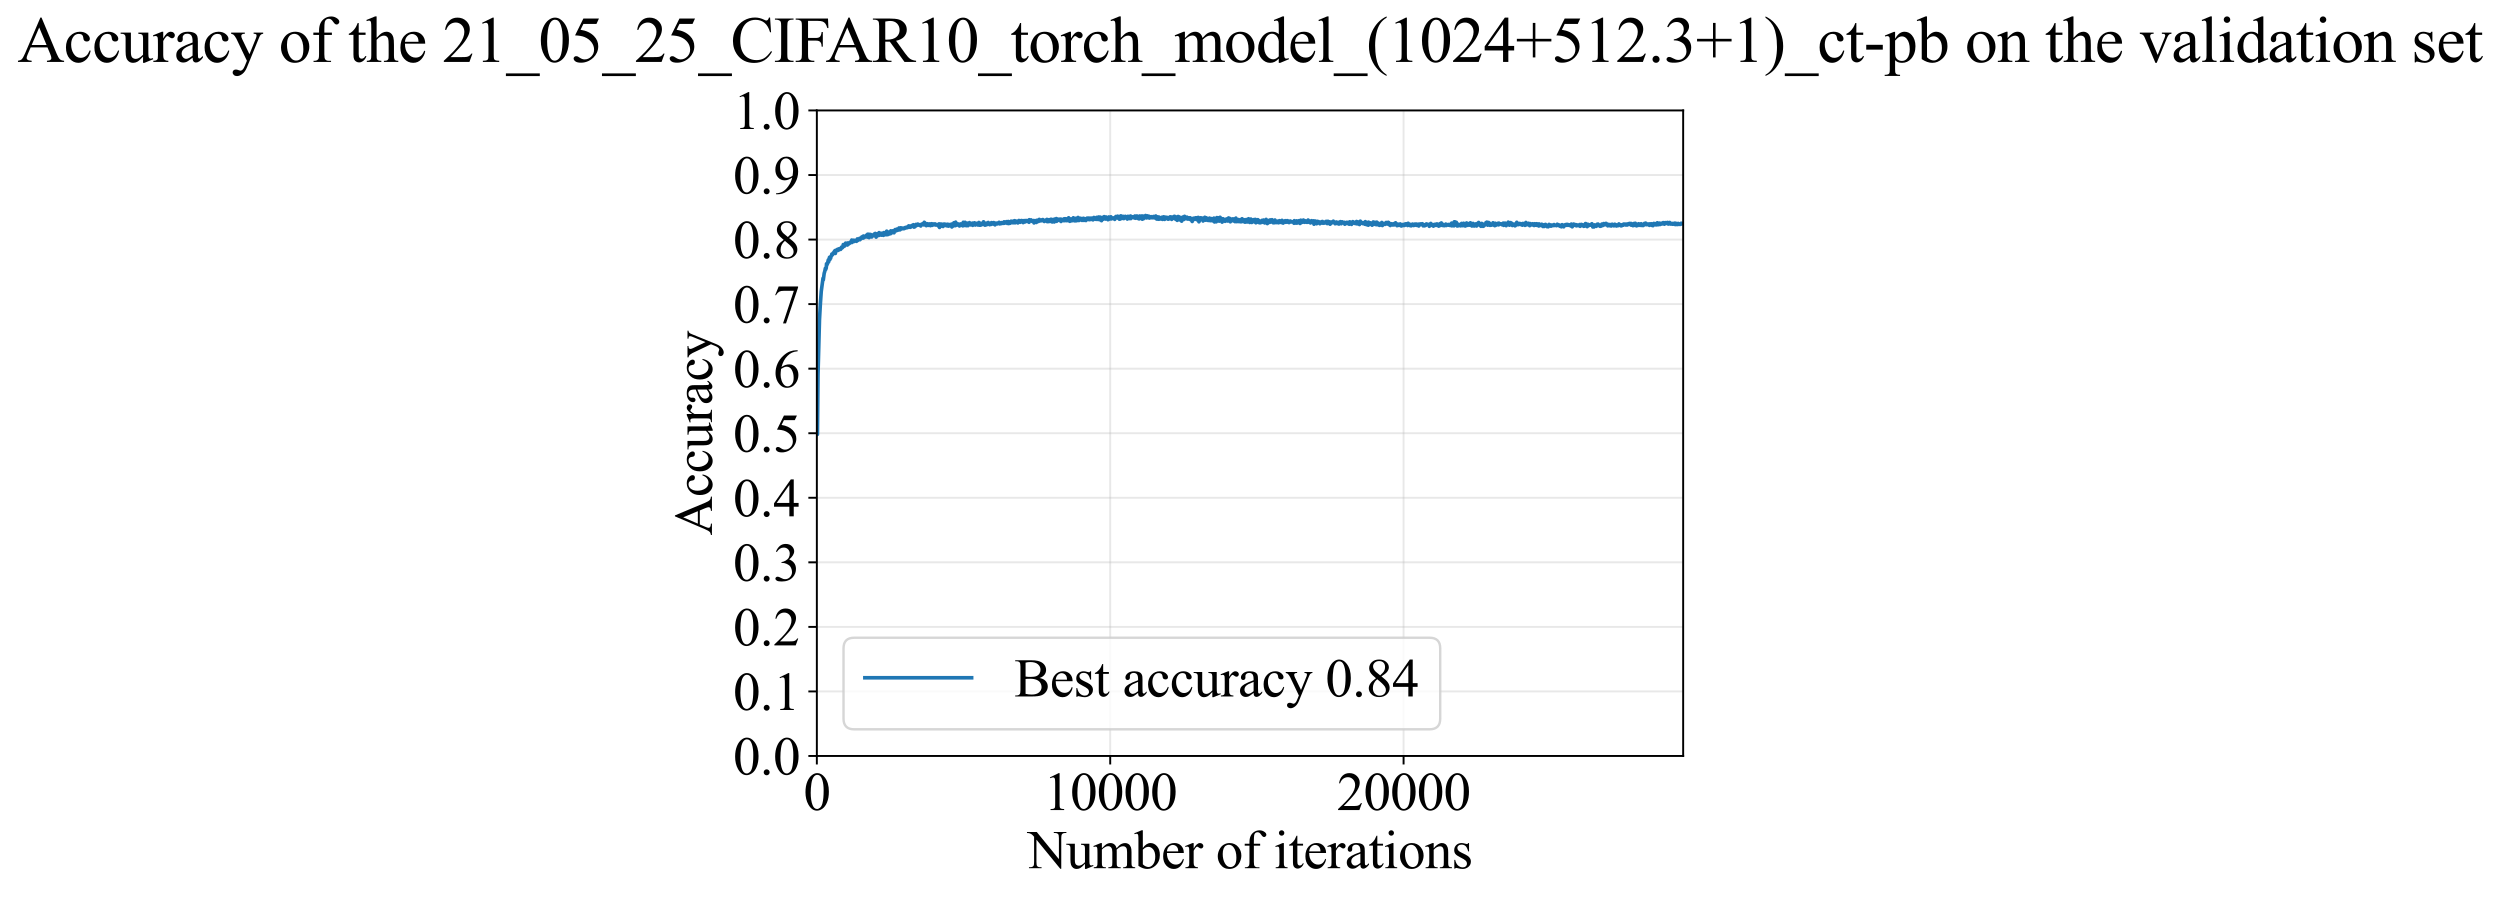 <?xml version="1.0" encoding="utf-8" standalone="no"?>
<!DOCTYPE svg PUBLIC "-//W3C//DTD SVG 1.1//EN"
  "http://www.w3.org/Graphics/SVG/1.1/DTD/svg11.dtd">
<svg xmlns:xlink="http://www.w3.org/1999/xlink" width="1030.573pt" height="369.808pt" viewBox="0 0 1030.573 369.808" xmlns="http://www.w3.org/2000/svg" version="1.1">
 <defs>
  <style type="text/css">*{stroke-linejoin: round; stroke-linecap: butt}</style>
 </defs>
 <g id="figure_1">
  <g id="patch_1">
   <path d="M 0 369.808 
L 1030.573 369.808 
L 1030.573 0 
L 0 0 
z
" style="fill: #ffffff"/>
  </g>
  <g id="axes_1">
   <g id="patch_2">
    <path d="M 336.727 311.644 
L 693.847 311.644 
L 693.847 45.532 
L 336.727 45.532 
z
" style="fill: #ffffff"/>
   </g>
   <g id="matplotlib.axis_1">
    <g id="xtick_1">
     <g id="line2d_1">
      <path d="M 336.727 311.644 
L 336.727 45.532 
" clip-path="url(#p943889c115)" style="fill: none; stroke: #b0b0b0; stroke-opacity: 0.3; stroke-width: 0.8; stroke-linecap: square"/>
     </g>
     <g id="line2d_2">
      <defs>
       <path id="m5c13710a09" d="M 0 0 
L 0 3.5 
" style="stroke: #000000; stroke-width: 0.8"/>
      </defs>
      <g>
       <use xlink:href="#m5c13710a09" x="336.727" y="311.644" style="stroke: #000000; stroke-width: 0.8"/>
      </g>
     </g>
     <g id="text_1">
      <!-- 0 -->
      <g transform="translate(331.227 333.92) scale(0.22 -0.22)">
       <defs>
        <path id="TimesNewRomanPSMT-30" d="M 231 2094 
Q 231 2819 450 3342 
Q 669 3866 1031 4122 
Q 1313 4325 1613 4325 
Q 2100 4325 2488 3828 
Q 2972 3213 2972 2159 
Q 2972 1422 2759 906 
Q 2547 391 2217 158 
Q 1888 -75 1581 -75 
Q 975 -75 572 641 
Q 231 1244 231 2094 
z
M 844 2016 
Q 844 1141 1059 588 
Q 1238 122 1591 122 
Q 1759 122 1940 273 
Q 2122 425 2216 781 
Q 2359 1319 2359 2297 
Q 2359 3022 2209 3506 
Q 2097 3866 1919 4016 
Q 1791 4119 1609 4119 
Q 1397 4119 1231 3928 
Q 1006 3669 925 3112 
Q 844 2556 844 2016 
z
" transform="scale(0.016)"/>
       </defs>
       <use xlink:href="#TimesNewRomanPSMT-30"/>
      </g>
     </g>
    </g>
    <g id="xtick_2">
     <g id="line2d_3">
      <path d="M 457.661 311.644 
L 457.661 45.532 
" clip-path="url(#p943889c115)" style="fill: none; stroke: #b0b0b0; stroke-opacity: 0.3; stroke-width: 0.8; stroke-linecap: square"/>
     </g>
     <g id="line2d_4">
      <g>
       <use xlink:href="#m5c13710a09" x="457.661" y="311.644" style="stroke: #000000; stroke-width: 0.8"/>
      </g>
     </g>
     <g id="text_2">
      <!-- 10000 -->
      <g transform="translate(430.161 333.92) scale(0.22 -0.22)">
       <defs>
        <path id="TimesNewRomanPSMT-31" d="M 750 3822 
L 1781 4325 
L 1884 4325 
L 1884 747 
Q 1884 391 1914 303 
Q 1944 216 2037 169 
Q 2131 122 2419 116 
L 2419 0 
L 825 0 
L 825 116 
Q 1125 122 1212 167 
Q 1300 213 1334 289 
Q 1369 366 1369 747 
L 1369 3034 
Q 1369 3497 1338 3628 
Q 1316 3728 1258 3775 
Q 1200 3822 1119 3822 
Q 1003 3822 797 3725 
L 750 3822 
z
" transform="scale(0.016)"/>
       </defs>
       <use xlink:href="#TimesNewRomanPSMT-31"/>
       <use xlink:href="#TimesNewRomanPSMT-30" transform="translate(50 0)"/>
       <use xlink:href="#TimesNewRomanPSMT-30" transform="translate(100 0)"/>
       <use xlink:href="#TimesNewRomanPSMT-30" transform="translate(150 0)"/>
       <use xlink:href="#TimesNewRomanPSMT-30" transform="translate(200 0)"/>
      </g>
     </g>
    </g>
    <g id="xtick_3">
     <g id="line2d_5">
      <path d="M 578.596 311.644 
L 578.596 45.532 
" clip-path="url(#p943889c115)" style="fill: none; stroke: #b0b0b0; stroke-opacity: 0.3; stroke-width: 0.8; stroke-linecap: square"/>
     </g>
     <g id="line2d_6">
      <g>
       <use xlink:href="#m5c13710a09" x="578.596" y="311.644" style="stroke: #000000; stroke-width: 0.8"/>
      </g>
     </g>
     <g id="text_3">
      <!-- 20000 -->
      <g transform="translate(551.096 333.92) scale(0.22 -0.22)">
       <defs>
        <path id="TimesNewRomanPSMT-32" d="M 2934 816 
L 2638 0 
L 138 0 
L 138 116 
Q 1241 1122 1691 1759 
Q 2141 2397 2141 2925 
Q 2141 3328 1894 3587 
Q 1647 3847 1303 3847 
Q 991 3847 742 3664 
Q 494 3481 375 3128 
L 259 3128 
Q 338 3706 661 4015 
Q 984 4325 1469 4325 
Q 1984 4325 2329 3994 
Q 2675 3663 2675 3213 
Q 2675 2891 2525 2569 
Q 2294 2063 1775 1497 
Q 997 647 803 472 
L 1909 472 
Q 2247 472 2383 497 
Q 2519 522 2628 598 
Q 2738 675 2819 816 
L 2934 816 
z
" transform="scale(0.016)"/>
       </defs>
       <use xlink:href="#TimesNewRomanPSMT-32"/>
       <use xlink:href="#TimesNewRomanPSMT-30" transform="translate(50 0)"/>
       <use xlink:href="#TimesNewRomanPSMT-30" transform="translate(100 0)"/>
       <use xlink:href="#TimesNewRomanPSMT-30" transform="translate(150 0)"/>
       <use xlink:href="#TimesNewRomanPSMT-30" transform="translate(200 0)"/>
      </g>
     </g>
    </g>
    <g id="text_4">
     <!-- Number of iterations -->
     <g transform="translate(423.645 357.902) scale(0.22 -0.22)">
      <defs>
       <path id="TimesNewRomanPSMT-4e" d="M -84 4238 
L 1066 4238 
L 3656 1059 
L 3656 3503 
Q 3656 3894 3569 3991 
Q 3453 4122 3203 4122 
L 3056 4122 
L 3056 4238 
L 4531 4238 
L 4531 4122 
L 4381 4122 
Q 4113 4122 4000 3959 
Q 3931 3859 3931 3503 
L 3931 -69 
L 3819 -69 
L 1025 3344 
L 1025 734 
Q 1025 344 1109 247 
Q 1228 116 1475 116 
L 1625 116 
L 1625 0 
L 150 0 
L 150 116 
L 297 116 
Q 569 116 681 278 
Q 750 378 750 734 
L 750 3681 
Q 566 3897 470 3965 
Q 375 4034 191 4094 
Q 100 4122 -84 4122 
L -84 4238 
z
" transform="scale(0.016)"/>
       <path id="TimesNewRomanPSMT-75" d="M 2709 2863 
L 2709 1128 
Q 2709 631 2732 520 
Q 2756 409 2807 365 
Q 2859 322 2928 322 
Q 3025 322 3147 375 
L 3191 266 
L 2334 -88 
L 2194 -88 
L 2194 519 
Q 1825 119 1631 15 
Q 1438 -88 1222 -88 
Q 981 -88 804 51 
Q 628 191 559 409 
Q 491 628 491 1028 
L 491 2306 
Q 491 2509 447 2587 
Q 403 2666 317 2708 
Q 231 2750 6 2747 
L 6 2863 
L 1009 2863 
L 1009 947 
Q 1009 547 1148 422 
Q 1288 297 1484 297 
Q 1619 297 1789 381 
Q 1959 466 2194 703 
L 2194 2325 
Q 2194 2569 2105 2655 
Q 2016 2741 1734 2747 
L 1734 2863 
L 2709 2863 
z
" transform="scale(0.016)"/>
       <path id="TimesNewRomanPSMT-6d" d="M 1050 2338 
Q 1363 2650 1419 2697 
Q 1559 2816 1721 2881 
Q 1884 2947 2044 2947 
Q 2313 2947 2506 2790 
Q 2700 2634 2766 2338 
Q 3088 2713 3309 2830 
Q 3531 2947 3766 2947 
Q 3994 2947 4170 2830 
Q 4347 2713 4450 2447 
Q 4519 2266 4519 1878 
L 4519 647 
Q 4519 378 4559 278 
Q 4591 209 4675 161 
Q 4759 113 4950 113 
L 4950 0 
L 3538 0 
L 3538 113 
L 3597 113 
Q 3781 113 3884 184 
Q 3956 234 3988 344 
Q 4000 397 4000 647 
L 4000 1878 
Q 4000 2228 3916 2372 
Q 3794 2572 3525 2572 
Q 3359 2572 3192 2489 
Q 3025 2406 2788 2181 
L 2781 2147 
L 2788 2013 
L 2788 647 
Q 2788 353 2820 281 
Q 2853 209 2943 161 
Q 3034 113 3253 113 
L 3253 0 
L 1806 0 
L 1806 113 
Q 2044 113 2133 169 
Q 2222 225 2256 338 
Q 2272 391 2272 647 
L 2272 1878 
Q 2272 2228 2169 2381 
Q 2031 2581 1784 2581 
Q 1616 2581 1450 2491 
Q 1191 2353 1050 2181 
L 1050 647 
Q 1050 366 1089 281 
Q 1128 197 1204 155 
Q 1281 113 1516 113 
L 1516 0 
L 100 0 
L 100 113 
Q 297 113 375 155 
Q 453 197 493 289 
Q 534 381 534 647 
L 534 1741 
Q 534 2213 506 2350 
Q 484 2453 437 2492 
Q 391 2531 309 2531 
Q 222 2531 100 2484 
L 53 2597 
L 916 2947 
L 1050 2947 
L 1050 2338 
z
" transform="scale(0.016)"/>
       <path id="TimesNewRomanPSMT-62" d="M 984 2369 
Q 1400 2947 1881 2947 
Q 2322 2947 2650 2570 
Q 2978 2194 2978 1541 
Q 2978 778 2472 313 
Q 2038 -88 1503 -88 
Q 1253 -88 995 3 
Q 738 94 469 275 
L 469 3241 
Q 469 3728 445 3840 
Q 422 3953 372 3993 
Q 322 4034 247 4034 
Q 159 4034 28 3984 
L -16 4094 
L 844 4444 
L 984 4444 
L 984 2369 
z
M 984 2169 
L 984 456 
Q 1144 300 1314 220 
Q 1484 141 1663 141 
Q 1947 141 2192 453 
Q 2438 766 2438 1363 
Q 2438 1913 2192 2208 
Q 1947 2503 1634 2503 
Q 1469 2503 1303 2419 
Q 1178 2356 984 2169 
z
" transform="scale(0.016)"/>
       <path id="TimesNewRomanPSMT-65" d="M 681 1784 
Q 678 1147 991 784 
Q 1303 422 1725 422 
Q 2006 422 2214 576 
Q 2422 731 2563 1106 
L 2659 1044 
Q 2594 616 2278 264 
Q 1963 -88 1488 -88 
Q 972 -88 605 314 
Q 238 716 238 1394 
Q 238 2128 614 2539 
Q 991 2950 1559 2950 
Q 2041 2950 2350 2633 
Q 2659 2316 2659 1784 
L 681 1784 
z
M 681 1966 
L 2006 1966 
Q 1991 2241 1941 2353 
Q 1863 2528 1708 2628 
Q 1553 2728 1384 2728 
Q 1125 2728 920 2526 
Q 716 2325 681 1966 
z
" transform="scale(0.016)"/>
       <path id="TimesNewRomanPSMT-72" d="M 1038 2947 
L 1038 2303 
Q 1397 2947 1775 2947 
Q 1947 2947 2059 2842 
Q 2172 2738 2172 2600 
Q 2172 2478 2090 2393 
Q 2009 2309 1897 2309 
Q 1788 2309 1652 2417 
Q 1516 2525 1450 2525 
Q 1394 2525 1328 2463 
Q 1188 2334 1038 2041 
L 1038 669 
Q 1038 431 1097 309 
Q 1138 225 1241 169 
Q 1344 113 1538 113 
L 1538 0 
L 72 0 
L 72 113 
Q 291 113 397 181 
Q 475 231 506 341 
Q 522 394 522 644 
L 522 1753 
Q 522 2253 501 2348 
Q 481 2444 426 2487 
Q 372 2531 291 2531 
Q 194 2531 72 2484 
L 41 2597 
L 906 2947 
L 1038 2947 
z
" transform="scale(0.016)"/>
       <path id="TimesNewRomanPSMT-20" transform="scale(0.016)"/>
       <path id="TimesNewRomanPSMT-6f" d="M 1600 2947 
Q 2250 2947 2644 2453 
Q 2978 2031 2978 1484 
Q 2978 1100 2793 706 
Q 2609 313 2286 112 
Q 1963 -88 1566 -88 
Q 919 -88 538 428 
Q 216 863 216 1403 
Q 216 1797 411 2186 
Q 606 2575 925 2761 
Q 1244 2947 1600 2947 
z
M 1503 2744 
Q 1338 2744 1170 2645 
Q 1003 2547 900 2300 
Q 797 2053 797 1666 
Q 797 1041 1045 587 
Q 1294 134 1700 134 
Q 2003 134 2200 384 
Q 2397 634 2397 1244 
Q 2397 2006 2069 2444 
Q 1847 2744 1503 2744 
z
" transform="scale(0.016)"/>
       <path id="TimesNewRomanPSMT-66" d="M 1319 2638 
L 1319 756 
Q 1319 356 1406 250 
Q 1522 113 1716 113 
L 1975 113 
L 1975 0 
L 266 0 
L 266 113 
L 394 113 
Q 519 113 622 175 
Q 725 238 764 344 
Q 803 450 803 756 
L 803 2638 
L 247 2638 
L 247 2863 
L 803 2863 
L 803 3050 
Q 803 3478 940 3775 
Q 1078 4072 1361 4255 
Q 1644 4438 1997 4438 
Q 2325 4438 2600 4225 
Q 2781 4084 2781 3909 
Q 2781 3816 2700 3733 
Q 2619 3650 2525 3650 
Q 2453 3650 2373 3701 
Q 2294 3753 2178 3923 
Q 2063 4094 1966 4153 
Q 1869 4213 1750 4213 
Q 1606 4213 1506 4136 
Q 1406 4059 1362 3898 
Q 1319 3738 1319 3069 
L 1319 2863 
L 2056 2863 
L 2056 2638 
L 1319 2638 
z
" transform="scale(0.016)"/>
       <path id="TimesNewRomanPSMT-69" d="M 928 4444 
Q 1059 4444 1151 4351 
Q 1244 4259 1244 4128 
Q 1244 3997 1151 3903 
Q 1059 3809 928 3809 
Q 797 3809 703 3903 
Q 609 3997 609 4128 
Q 609 4259 701 4351 
Q 794 4444 928 4444 
z
M 1188 2947 
L 1188 647 
Q 1188 378 1227 289 
Q 1266 200 1342 156 
Q 1419 113 1622 113 
L 1622 0 
L 231 0 
L 231 113 
Q 441 113 512 153 
Q 584 194 626 287 
Q 669 381 669 647 
L 669 1750 
Q 669 2216 641 2353 
Q 619 2453 572 2492 
Q 525 2531 444 2531 
Q 356 2531 231 2484 
L 188 2597 
L 1050 2947 
L 1188 2947 
z
" transform="scale(0.016)"/>
       <path id="TimesNewRomanPSMT-74" d="M 1031 3803 
L 1031 2863 
L 1700 2863 
L 1700 2644 
L 1031 2644 
L 1031 788 
Q 1031 509 1111 412 
Q 1191 316 1316 316 
Q 1419 316 1516 380 
Q 1613 444 1666 569 
L 1788 569 
Q 1678 263 1478 108 
Q 1278 -47 1066 -47 
Q 922 -47 784 33 
Q 647 113 581 261 
Q 516 409 516 719 
L 516 2644 
L 63 2644 
L 63 2747 
Q 234 2816 414 2980 
Q 594 3144 734 3369 
Q 806 3488 934 3803 
L 1031 3803 
z
" transform="scale(0.016)"/>
       <path id="TimesNewRomanPSMT-61" d="M 1822 413 
Q 1381 72 1269 19 
Q 1100 -59 909 -59 
Q 613 -59 420 144 
Q 228 347 228 678 
Q 228 888 322 1041 
Q 450 1253 767 1440 
Q 1084 1628 1822 1897 
L 1822 2009 
Q 1822 2438 1686 2597 
Q 1550 2756 1291 2756 
Q 1094 2756 978 2650 
Q 859 2544 859 2406 
L 866 2225 
Q 866 2081 792 2003 
Q 719 1925 600 1925 
Q 484 1925 411 2006 
Q 338 2088 338 2228 
Q 338 2497 613 2722 
Q 888 2947 1384 2947 
Q 1766 2947 2009 2819 
Q 2194 2722 2281 2516 
Q 2338 2381 2338 1966 
L 2338 994 
Q 2338 584 2353 492 
Q 2369 400 2405 369 
Q 2441 338 2488 338 
Q 2538 338 2575 359 
Q 2641 400 2828 588 
L 2828 413 
Q 2478 -56 2159 -56 
Q 2006 -56 1915 50 
Q 1825 156 1822 413 
z
M 1822 616 
L 1822 1706 
Q 1350 1519 1213 1441 
Q 966 1303 859 1153 
Q 753 1003 753 825 
Q 753 600 887 451 
Q 1022 303 1197 303 
Q 1434 303 1822 616 
z
" transform="scale(0.016)"/>
       <path id="TimesNewRomanPSMT-6e" d="M 1034 2341 
Q 1538 2947 1994 2947 
Q 2228 2947 2397 2830 
Q 2566 2713 2666 2444 
Q 2734 2256 2734 1869 
L 2734 647 
Q 2734 375 2778 278 
Q 2813 200 2889 156 
Q 2966 113 3172 113 
L 3172 0 
L 1756 0 
L 1756 113 
L 1816 113 
Q 2016 113 2095 173 
Q 2175 234 2206 353 
Q 2219 400 2219 647 
L 2219 1819 
Q 2219 2209 2117 2386 
Q 2016 2563 1775 2563 
Q 1403 2563 1034 2156 
L 1034 647 
Q 1034 356 1069 288 
Q 1113 197 1189 155 
Q 1266 113 1500 113 
L 1500 0 
L 84 0 
L 84 113 
L 147 113 
Q 366 113 442 223 
Q 519 334 519 647 
L 519 1709 
Q 519 2225 495 2337 
Q 472 2450 423 2490 
Q 375 2531 294 2531 
Q 206 2531 84 2484 
L 38 2597 
L 900 2947 
L 1034 2947 
L 1034 2341 
z
" transform="scale(0.016)"/>
       <path id="TimesNewRomanPSMT-73" d="M 2050 2947 
L 2050 1972 
L 1947 1972 
Q 1828 2431 1642 2597 
Q 1456 2763 1169 2763 
Q 950 2763 815 2647 
Q 681 2531 681 2391 
Q 681 2216 781 2091 
Q 878 1963 1175 1819 
L 1631 1597 
Q 2266 1288 2266 781 
Q 2266 391 1970 151 
Q 1675 -88 1309 -88 
Q 1047 -88 709 6 
Q 606 38 541 38 
Q 469 38 428 -44 
L 325 -44 
L 325 978 
L 428 978 
Q 516 541 762 319 
Q 1009 97 1316 97 
Q 1531 97 1667 223 
Q 1803 350 1803 528 
Q 1803 744 1651 891 
Q 1500 1038 1047 1263 
Q 594 1488 453 1669 
Q 313 1847 313 2119 
Q 313 2472 555 2709 
Q 797 2947 1181 2947 
Q 1350 2947 1591 2875 
Q 1750 2828 1803 2828 
Q 1853 2828 1881 2850 
Q 1909 2872 1947 2947 
L 2050 2947 
z
" transform="scale(0.016)"/>
      </defs>
      <use xlink:href="#TimesNewRomanPSMT-4e"/>
      <use xlink:href="#TimesNewRomanPSMT-75" transform="translate(72.217 0)"/>
      <use xlink:href="#TimesNewRomanPSMT-6d" transform="translate(122.217 0)"/>
      <use xlink:href="#TimesNewRomanPSMT-62" transform="translate(200 0)"/>
      <use xlink:href="#TimesNewRomanPSMT-65" transform="translate(250 0)"/>
      <use xlink:href="#TimesNewRomanPSMT-72" transform="translate(294.385 0)"/>
      <use xlink:href="#TimesNewRomanPSMT-20" transform="translate(327.686 0)"/>
      <use xlink:href="#TimesNewRomanPSMT-6f" transform="translate(352.686 0)"/>
      <use xlink:href="#TimesNewRomanPSMT-66" transform="translate(402.686 0)"/>
      <use xlink:href="#TimesNewRomanPSMT-20" transform="translate(435.986 0)"/>
      <use xlink:href="#TimesNewRomanPSMT-69" transform="translate(460.986 0)"/>
      <use xlink:href="#TimesNewRomanPSMT-74" transform="translate(488.77 0)"/>
      <use xlink:href="#TimesNewRomanPSMT-65" transform="translate(516.553 0)"/>
      <use xlink:href="#TimesNewRomanPSMT-72" transform="translate(560.938 0)"/>
      <use xlink:href="#TimesNewRomanPSMT-61" transform="translate(594.238 0)"/>
      <use xlink:href="#TimesNewRomanPSMT-74" transform="translate(638.623 0)"/>
      <use xlink:href="#TimesNewRomanPSMT-69" transform="translate(666.406 0)"/>
      <use xlink:href="#TimesNewRomanPSMT-6f" transform="translate(694.189 0)"/>
      <use xlink:href="#TimesNewRomanPSMT-6e" transform="translate(744.189 0)"/>
      <use xlink:href="#TimesNewRomanPSMT-73" transform="translate(794.189 0)"/>
     </g>
    </g>
   </g>
   <g id="matplotlib.axis_2">
    <g id="ytick_1">
     <g id="line2d_7">
      <path d="M 336.727 311.644 
L 693.847 311.644 
" clip-path="url(#p943889c115)" style="fill: none; stroke: #b0b0b0; stroke-opacity: 0.3; stroke-width: 0.8; stroke-linecap: square"/>
     </g>
     <g id="line2d_8">
      <defs>
       <path id="m4ff8da9b70" d="M 0 0 
L -3.5 0 
" style="stroke: #000000; stroke-width: 0.8"/>
      </defs>
      <g>
       <use xlink:href="#m4ff8da9b70" x="336.727" y="311.644" style="stroke: #000000; stroke-width: 0.8"/>
      </g>
     </g>
     <g id="text_5">
      <!-- 0.0 -->
      <g transform="translate(302.227 319.282) scale(0.22 -0.22)">
       <defs>
        <path id="TimesNewRomanPSMT-2e" d="M 800 606 
Q 947 606 1047 504 
Q 1147 403 1147 259 
Q 1147 116 1045 14 
Q 944 -88 800 -88 
Q 656 -88 554 14 
Q 453 116 453 259 
Q 453 406 554 506 
Q 656 606 800 606 
z
" transform="scale(0.016)"/>
       </defs>
       <use xlink:href="#TimesNewRomanPSMT-30"/>
       <use xlink:href="#TimesNewRomanPSMT-2e" transform="translate(50 0)"/>
       <use xlink:href="#TimesNewRomanPSMT-30" transform="translate(75 0)"/>
      </g>
     </g>
    </g>
    <g id="ytick_2">
     <g id="line2d_9">
      <path d="M 336.727 285.032 
L 693.847 285.032 
" clip-path="url(#p943889c115)" style="fill: none; stroke: #b0b0b0; stroke-opacity: 0.3; stroke-width: 0.8; stroke-linecap: square"/>
     </g>
     <g id="line2d_10">
      <g>
       <use xlink:href="#m4ff8da9b70" x="336.727" y="285.032" style="stroke: #000000; stroke-width: 0.8"/>
      </g>
     </g>
     <g id="text_6">
      <!-- 0.1 -->
      <g transform="translate(302.227 292.67) scale(0.22 -0.22)">
       <use xlink:href="#TimesNewRomanPSMT-30"/>
       <use xlink:href="#TimesNewRomanPSMT-2e" transform="translate(50 0)"/>
       <use xlink:href="#TimesNewRomanPSMT-31" transform="translate(75 0)"/>
      </g>
     </g>
    </g>
    <g id="ytick_3">
     <g id="line2d_11">
      <path d="M 336.727 258.421 
L 693.847 258.421 
" clip-path="url(#p943889c115)" style="fill: none; stroke: #b0b0b0; stroke-opacity: 0.3; stroke-width: 0.8; stroke-linecap: square"/>
     </g>
     <g id="line2d_12">
      <g>
       <use xlink:href="#m4ff8da9b70" x="336.727" y="258.421" style="stroke: #000000; stroke-width: 0.8"/>
      </g>
     </g>
     <g id="text_7">
      <!-- 0.2 -->
      <g transform="translate(302.227 266.059) scale(0.22 -0.22)">
       <use xlink:href="#TimesNewRomanPSMT-30"/>
       <use xlink:href="#TimesNewRomanPSMT-2e" transform="translate(50 0)"/>
       <use xlink:href="#TimesNewRomanPSMT-32" transform="translate(75 0)"/>
      </g>
     </g>
    </g>
    <g id="ytick_4">
     <g id="line2d_13">
      <path d="M 336.727 231.81 
L 693.847 231.81 
" clip-path="url(#p943889c115)" style="fill: none; stroke: #b0b0b0; stroke-opacity: 0.3; stroke-width: 0.8; stroke-linecap: square"/>
     </g>
     <g id="line2d_14">
      <g>
       <use xlink:href="#m4ff8da9b70" x="336.727" y="231.81" style="stroke: #000000; stroke-width: 0.8"/>
      </g>
     </g>
     <g id="text_8">
      <!-- 0.3 -->
      <g transform="translate(302.227 239.448) scale(0.22 -0.22)">
       <defs>
        <path id="TimesNewRomanPSMT-33" d="M 325 3431 
Q 506 3859 782 4092 
Q 1059 4325 1472 4325 
Q 1981 4325 2253 3994 
Q 2459 3747 2459 3466 
Q 2459 3003 1878 2509 
Q 2269 2356 2469 2072 
Q 2669 1788 2669 1403 
Q 2669 853 2319 450 
Q 1863 -75 997 -75 
Q 569 -75 414 31 
Q 259 138 259 259 
Q 259 350 332 419 
Q 406 488 509 488 
Q 588 488 669 463 
Q 722 447 909 348 
Q 1097 250 1169 231 
Q 1284 197 1416 197 
Q 1734 197 1970 444 
Q 2206 691 2206 1028 
Q 2206 1275 2097 1509 
Q 2016 1684 1919 1775 
Q 1784 1900 1550 2001 
Q 1316 2103 1072 2103 
L 972 2103 
L 972 2197 
Q 1219 2228 1467 2375 
Q 1716 2522 1828 2728 
Q 1941 2934 1941 3181 
Q 1941 3503 1739 3701 
Q 1538 3900 1238 3900 
Q 753 3900 428 3381 
L 325 3431 
z
" transform="scale(0.016)"/>
       </defs>
       <use xlink:href="#TimesNewRomanPSMT-30"/>
       <use xlink:href="#TimesNewRomanPSMT-2e" transform="translate(50 0)"/>
       <use xlink:href="#TimesNewRomanPSMT-33" transform="translate(75 0)"/>
      </g>
     </g>
    </g>
    <g id="ytick_5">
     <g id="line2d_15">
      <path d="M 336.727 205.199 
L 693.847 205.199 
" clip-path="url(#p943889c115)" style="fill: none; stroke: #b0b0b0; stroke-opacity: 0.3; stroke-width: 0.8; stroke-linecap: square"/>
     </g>
     <g id="line2d_16">
      <g>
       <use xlink:href="#m4ff8da9b70" x="336.727" y="205.199" style="stroke: #000000; stroke-width: 0.8"/>
      </g>
     </g>
     <g id="text_9">
      <!-- 0.4 -->
      <g transform="translate(302.227 212.837) scale(0.22 -0.22)">
       <defs>
        <path id="TimesNewRomanPSMT-34" d="M 2978 1563 
L 2978 1119 
L 2409 1119 
L 2409 0 
L 1894 0 
L 1894 1119 
L 100 1119 
L 100 1519 
L 2066 4325 
L 2409 4325 
L 2409 1563 
L 2978 1563 
z
M 1894 1563 
L 1894 3666 
L 406 1563 
L 1894 1563 
z
" transform="scale(0.016)"/>
       </defs>
       <use xlink:href="#TimesNewRomanPSMT-30"/>
       <use xlink:href="#TimesNewRomanPSMT-2e" transform="translate(50 0)"/>
       <use xlink:href="#TimesNewRomanPSMT-34" transform="translate(75 0)"/>
      </g>
     </g>
    </g>
    <g id="ytick_6">
     <g id="line2d_17">
      <path d="M 336.727 178.588 
L 693.847 178.588 
" clip-path="url(#p943889c115)" style="fill: none; stroke: #b0b0b0; stroke-opacity: 0.3; stroke-width: 0.8; stroke-linecap: square"/>
     </g>
     <g id="line2d_18">
      <g>
       <use xlink:href="#m4ff8da9b70" x="336.727" y="178.588" style="stroke: #000000; stroke-width: 0.8"/>
      </g>
     </g>
     <g id="text_10">
      <!-- 0.5 -->
      <g transform="translate(302.227 186.226) scale(0.22 -0.22)">
       <defs>
        <path id="TimesNewRomanPSMT-35" d="M 2778 4238 
L 2534 3706 
L 1259 3706 
L 981 3138 
Q 1809 3016 2294 2522 
Q 2709 2097 2709 1522 
Q 2709 1188 2573 903 
Q 2438 619 2231 419 
Q 2025 219 1772 97 
Q 1413 -75 1034 -75 
Q 653 -75 479 54 
Q 306 184 306 341 
Q 306 428 378 495 
Q 450 563 559 563 
Q 641 563 702 538 
Q 763 513 909 409 
Q 1144 247 1384 247 
Q 1750 247 2026 523 
Q 2303 800 2303 1197 
Q 2303 1581 2056 1914 
Q 1809 2247 1375 2428 
Q 1034 2569 447 2591 
L 1259 4238 
L 2778 4238 
z
" transform="scale(0.016)"/>
       </defs>
       <use xlink:href="#TimesNewRomanPSMT-30"/>
       <use xlink:href="#TimesNewRomanPSMT-2e" transform="translate(50 0)"/>
       <use xlink:href="#TimesNewRomanPSMT-35" transform="translate(75 0)"/>
      </g>
     </g>
    </g>
    <g id="ytick_7">
     <g id="line2d_19">
      <path d="M 336.727 151.976 
L 693.847 151.976 
" clip-path="url(#p943889c115)" style="fill: none; stroke: #b0b0b0; stroke-opacity: 0.3; stroke-width: 0.8; stroke-linecap: square"/>
     </g>
     <g id="line2d_20">
      <g>
       <use xlink:href="#m4ff8da9b70" x="336.727" y="151.976" style="stroke: #000000; stroke-width: 0.8"/>
      </g>
     </g>
     <g id="text_11">
      <!-- 0.6 -->
      <g transform="translate(302.227 159.614) scale(0.22 -0.22)">
       <defs>
        <path id="TimesNewRomanPSMT-36" d="M 2869 4325 
L 2869 4209 
Q 2456 4169 2195 4045 
Q 1934 3922 1679 3669 
Q 1425 3416 1258 3105 
Q 1091 2794 978 2366 
Q 1428 2675 1881 2675 
Q 2316 2675 2634 2325 
Q 2953 1975 2953 1425 
Q 2953 894 2631 456 
Q 2244 -75 1606 -75 
Q 1172 -75 869 213 
Q 275 772 275 1663 
Q 275 2231 503 2743 
Q 731 3256 1154 3653 
Q 1578 4050 1965 4187 
Q 2353 4325 2688 4325 
L 2869 4325 
z
M 925 2138 
Q 869 1716 869 1456 
Q 869 1156 980 804 
Q 1091 453 1309 247 
Q 1469 100 1697 100 
Q 1969 100 2183 356 
Q 2397 613 2397 1088 
Q 2397 1622 2184 2012 
Q 1972 2403 1581 2403 
Q 1463 2403 1327 2353 
Q 1191 2303 925 2138 
z
" transform="scale(0.016)"/>
       </defs>
       <use xlink:href="#TimesNewRomanPSMT-30"/>
       <use xlink:href="#TimesNewRomanPSMT-2e" transform="translate(50 0)"/>
       <use xlink:href="#TimesNewRomanPSMT-36" transform="translate(75 0)"/>
      </g>
     </g>
    </g>
    <g id="ytick_8">
     <g id="line2d_21">
      <path d="M 336.727 125.365 
L 693.847 125.365 
" clip-path="url(#p943889c115)" style="fill: none; stroke: #b0b0b0; stroke-opacity: 0.3; stroke-width: 0.8; stroke-linecap: square"/>
     </g>
     <g id="line2d_22">
      <g>
       <use xlink:href="#m4ff8da9b70" x="336.727" y="125.365" style="stroke: #000000; stroke-width: 0.8"/>
      </g>
     </g>
     <g id="text_12">
      <!-- 0.7 -->
      <g transform="translate(302.227 133.003) scale(0.22 -0.22)">
       <defs>
        <path id="TimesNewRomanPSMT-37" d="M 644 4238 
L 2916 4238 
L 2916 4119 
L 1503 -88 
L 1153 -88 
L 2419 3728 
L 1253 3728 
Q 900 3728 750 3644 
Q 488 3500 328 3200 
L 238 3234 
L 644 4238 
z
" transform="scale(0.016)"/>
       </defs>
       <use xlink:href="#TimesNewRomanPSMT-30"/>
       <use xlink:href="#TimesNewRomanPSMT-2e" transform="translate(50 0)"/>
       <use xlink:href="#TimesNewRomanPSMT-37" transform="translate(75 0)"/>
      </g>
     </g>
    </g>
    <g id="ytick_9">
     <g id="line2d_23">
      <path d="M 336.727 98.754 
L 693.847 98.754 
" clip-path="url(#p943889c115)" style="fill: none; stroke: #b0b0b0; stroke-opacity: 0.3; stroke-width: 0.8; stroke-linecap: square"/>
     </g>
     <g id="line2d_24">
      <g>
       <use xlink:href="#m4ff8da9b70" x="336.727" y="98.754" style="stroke: #000000; stroke-width: 0.8"/>
      </g>
     </g>
     <g id="text_13">
      <!-- 0.8 -->
      <g transform="translate(302.227 106.392) scale(0.22 -0.22)">
       <defs>
        <path id="TimesNewRomanPSMT-38" d="M 1228 2134 
Q 725 2547 579 2797 
Q 434 3047 434 3316 
Q 434 3728 753 4026 
Q 1072 4325 1600 4325 
Q 2113 4325 2425 4047 
Q 2738 3769 2738 3413 
Q 2738 3175 2569 2928 
Q 2400 2681 1866 2347 
Q 2416 1922 2594 1678 
Q 2831 1359 2831 1006 
Q 2831 559 2490 242 
Q 2150 -75 1597 -75 
Q 994 -75 656 303 
Q 388 606 388 966 
Q 388 1247 577 1523 
Q 766 1800 1228 2134 
z
M 1719 2469 
Q 2094 2806 2194 3001 
Q 2294 3197 2294 3444 
Q 2294 3772 2109 3958 
Q 1925 4144 1606 4144 
Q 1288 4144 1088 3959 
Q 888 3775 888 3528 
Q 888 3366 970 3203 
Q 1053 3041 1206 2894 
L 1719 2469 
z
M 1375 2016 
Q 1116 1797 991 1539 
Q 866 1281 866 981 
Q 866 578 1086 336 
Q 1306 94 1647 94 
Q 1984 94 2187 284 
Q 2391 475 2391 747 
Q 2391 972 2272 1150 
Q 2050 1481 1375 2016 
z
" transform="scale(0.016)"/>
       </defs>
       <use xlink:href="#TimesNewRomanPSMT-30"/>
       <use xlink:href="#TimesNewRomanPSMT-2e" transform="translate(50 0)"/>
       <use xlink:href="#TimesNewRomanPSMT-38" transform="translate(75 0)"/>
      </g>
     </g>
    </g>
    <g id="ytick_10">
     <g id="line2d_25">
      <path d="M 336.727 72.143 
L 693.847 72.143 
" clip-path="url(#p943889c115)" style="fill: none; stroke: #b0b0b0; stroke-opacity: 0.3; stroke-width: 0.8; stroke-linecap: square"/>
     </g>
     <g id="line2d_26">
      <g>
       <use xlink:href="#m4ff8da9b70" x="336.727" y="72.143" style="stroke: #000000; stroke-width: 0.8"/>
      </g>
     </g>
     <g id="text_14">
      <!-- 0.9 -->
      <g transform="translate(302.227 79.781) scale(0.22 -0.22)">
       <defs>
        <path id="TimesNewRomanPSMT-39" d="M 338 -88 
L 338 28 
Q 744 34 1094 217 
Q 1444 400 1770 856 
Q 2097 1313 2225 1859 
Q 1734 1544 1338 1544 
Q 891 1544 572 1889 
Q 253 2234 253 2806 
Q 253 3363 572 3797 
Q 956 4325 1575 4325 
Q 2097 4325 2469 3894 
Q 2925 3359 2925 2575 
Q 2925 1869 2578 1258 
Q 2231 647 1613 244 
Q 1109 -88 516 -88 
L 338 -88 
z
M 2275 2091 
Q 2331 2497 2331 2741 
Q 2331 3044 2228 3395 
Q 2125 3747 1936 3934 
Q 1747 4122 1506 4122 
Q 1228 4122 1018 3872 
Q 809 3622 809 3128 
Q 809 2469 1088 2097 
Q 1291 1828 1588 1828 
Q 1731 1828 1928 1897 
Q 2125 1966 2275 2091 
z
" transform="scale(0.016)"/>
       </defs>
       <use xlink:href="#TimesNewRomanPSMT-30"/>
       <use xlink:href="#TimesNewRomanPSMT-2e" transform="translate(50 0)"/>
       <use xlink:href="#TimesNewRomanPSMT-39" transform="translate(75 0)"/>
      </g>
     </g>
    </g>
    <g id="ytick_11">
     <g id="line2d_27">
      <path d="M 336.727 45.532 
L 693.847 45.532 
" clip-path="url(#p943889c115)" style="fill: none; stroke: #b0b0b0; stroke-opacity: 0.3; stroke-width: 0.8; stroke-linecap: square"/>
     </g>
     <g id="line2d_28">
      <g>
       <use xlink:href="#m4ff8da9b70" x="336.727" y="45.532" style="stroke: #000000; stroke-width: 0.8"/>
      </g>
     </g>
     <g id="text_15">
      <!-- 1.0 -->
      <g transform="translate(302.227 53.17) scale(0.22 -0.22)">
       <use xlink:href="#TimesNewRomanPSMT-31"/>
       <use xlink:href="#TimesNewRomanPSMT-2e" transform="translate(50 0)"/>
       <use xlink:href="#TimesNewRomanPSMT-30" transform="translate(75 0)"/>
      </g>
     </g>
    </g>
    <g id="text_16">
     <!-- Accuracy -->
     <g transform="translate(293.479 220.726) rotate(-90) scale(0.22 -0.22)">
      <defs>
       <path id="TimesNewRomanPSMT-41" d="M 2928 1419 
L 1288 1419 
L 1000 750 
Q 894 503 894 381 
Q 894 284 986 211 
Q 1078 138 1384 116 
L 1384 0 
L 50 0 
L 50 116 
Q 316 163 394 238 
Q 553 388 747 847 
L 2238 4334 
L 2347 4334 
L 3822 809 
Q 4000 384 4145 257 
Q 4291 131 4550 116 
L 4550 0 
L 2878 0 
L 2878 116 
Q 3131 128 3220 200 
Q 3309 272 3309 375 
Q 3309 513 3184 809 
L 2928 1419 
z
M 2841 1650 
L 2122 3363 
L 1384 1650 
L 2841 1650 
z
" transform="scale(0.016)"/>
       <path id="TimesNewRomanPSMT-63" d="M 2631 1088 
Q 2516 522 2178 217 
Q 1841 -88 1431 -88 
Q 944 -88 581 321 
Q 219 731 219 1428 
Q 219 2103 620 2525 
Q 1022 2947 1584 2947 
Q 2006 2947 2278 2723 
Q 2550 2500 2550 2259 
Q 2550 2141 2473 2067 
Q 2397 1994 2259 1994 
Q 2075 1994 1981 2113 
Q 1928 2178 1911 2362 
Q 1894 2547 1784 2644 
Q 1675 2738 1481 2738 
Q 1169 2738 978 2506 
Q 725 2200 725 1697 
Q 725 1184 976 792 
Q 1228 400 1656 400 
Q 1963 400 2206 609 
Q 2378 753 2541 1131 
L 2631 1088 
z
" transform="scale(0.016)"/>
       <path id="TimesNewRomanPSMT-79" d="M 38 2863 
L 1372 2863 
L 1372 2747 
L 1306 2747 
Q 1166 2747 1095 2686 
Q 1025 2625 1025 2534 
Q 1025 2413 1128 2197 
L 1825 753 
L 2466 2334 
Q 2519 2463 2519 2588 
Q 2519 2644 2497 2672 
Q 2472 2706 2419 2726 
Q 2366 2747 2231 2747 
L 2231 2863 
L 3163 2863 
L 3163 2747 
Q 3047 2734 2984 2696 
Q 2922 2659 2847 2556 
Q 2819 2513 2741 2316 
L 1575 -541 
Q 1406 -956 1132 -1168 
Q 859 -1381 606 -1381 
Q 422 -1381 303 -1275 
Q 184 -1169 184 -1031 
Q 184 -900 270 -820 
Q 356 -741 506 -741 
Q 609 -741 788 -809 
Q 913 -856 944 -856 
Q 1038 -856 1148 -759 
Q 1259 -663 1372 -384 
L 1575 113 
L 547 2272 
Q 500 2369 397 2513 
Q 319 2622 269 2659 
Q 197 2709 38 2747 
L 38 2863 
z
" transform="scale(0.016)"/>
      </defs>
      <use xlink:href="#TimesNewRomanPSMT-41"/>
      <use xlink:href="#TimesNewRomanPSMT-63" transform="translate(72.217 0)"/>
      <use xlink:href="#TimesNewRomanPSMT-63" transform="translate(116.602 0)"/>
      <use xlink:href="#TimesNewRomanPSMT-75" transform="translate(160.986 0)"/>
      <use xlink:href="#TimesNewRomanPSMT-72" transform="translate(210.986 0)"/>
      <use xlink:href="#TimesNewRomanPSMT-61" transform="translate(244.287 0)"/>
      <use xlink:href="#TimesNewRomanPSMT-63" transform="translate(288.672 0)"/>
      <use xlink:href="#TimesNewRomanPSMT-79" transform="translate(333.057 0)"/>
     </g>
    </g>
   </g>
   <g id="line2d_29">
    <path d="M 336.727 178.654 
L 336.848 179.12 
L 336.969 179.053 
L 337.21 154.238 
L 337.815 131.818 
L 338.178 125.299 
L 338.541 120.109 
L 339.267 114.721 
L 339.388 115.386 
L 339.751 112.658 
L 339.993 111.86 
L 340.235 110.596 
L 340.356 111.128 
L 340.598 110.463 
L 340.719 108.733 
L 340.84 109.332 
L 340.961 108.733 
L 341.082 108.8 
L 341.445 107.136 
L 341.566 108.001 
L 341.929 106.072 
L 342.049 107.07 
L 342.17 106.671 
L 342.291 105.872 
L 342.412 106.471 
L 342.533 105.673 
L 342.654 105.673 
L 342.775 105.407 
L 342.896 104.741 
L 343.017 105.074 
L 343.138 105.074 
L 343.259 104.741 
L 343.38 104.741 
L 343.501 104.209 
L 343.743 104.143 
L 343.864 104.01 
L 343.985 103.544 
L 344.106 104.01 
L 344.227 103.278 
L 344.348 104.475 
L 344.59 103.411 
L 344.711 103.544 
L 344.953 102.945 
L 345.074 103.211 
L 345.195 102.812 
L 345.316 103.211 
L 345.437 103.078 
L 345.558 103.211 
L 345.679 102.613 
L 345.8 102.679 
L 345.921 102.546 
L 346.042 102.679 
L 346.163 102.613 
L 346.284 102.746 
L 346.405 102.479 
L 346.526 102.812 
L 346.647 102.213 
L 346.768 102.479 
L 346.889 101.881 
L 347.009 101.881 
L 347.13 102.213 
L 347.251 101.748 
L 347.372 102.014 
L 347.493 101.615 
L 347.614 100.816 
L 347.735 101.548 
L 347.856 100.949 
L 347.977 101.016 
L 348.098 101.482 
L 348.219 100.816 
L 348.34 100.883 
L 348.582 100.218 
L 348.703 100.949 
L 348.945 100.284 
L 349.066 100.484 
L 349.187 100.351 
L 349.308 101.016 
L 349.429 100.151 
L 349.671 100.683 
L 349.792 100.417 
L 349.913 100.55 
L 350.276 99.951 
L 350.397 100.218 
L 350.518 99.885 
L 350.639 100.018 
L 350.76 99.619 
L 350.881 99.619 
L 351.002 99.486 
L 351.123 98.953 
L 351.244 99.951 
L 351.365 99.286 
L 351.486 99.685 
L 351.607 99.619 
L 351.728 99.286 
L 351.849 99.353 
L 351.969 99.02 
L 352.09 99.552 
L 352.453 99.153 
L 352.695 99.087 
L 353.058 99.486 
L 353.179 99.087 
L 353.3 99.153 
L 353.421 98.488 
L 353.542 99.153 
L 353.663 98.887 
L 353.784 98.953 
L 353.905 98.887 
L 354.147 98.421 
L 354.268 98.421 
L 354.389 98.222 
L 354.51 98.82 
L 354.873 98.355 
L 355.115 98.288 
L 355.236 97.689 
L 355.478 97.623 
L 355.599 97.823 
L 355.72 97.423 
L 355.841 98.155 
L 355.962 97.29 
L 356.083 98.022 
L 356.204 97.756 
L 356.325 97.889 
L 356.446 97.823 
L 356.688 97.357 
L 356.809 97.49 
L 356.929 97.29 
L 357.05 97.423 
L 357.171 96.958 
L 357.292 97.29 
L 357.413 97.29 
L 357.534 97.756 
L 357.655 96.558 
L 358.018 97.623 
L 358.139 96.558 
L 358.26 97.956 
L 358.502 97.157 
L 358.623 97.689 
L 358.744 96.625 
L 358.865 97.423 
L 358.986 96.692 
L 359.107 97.091 
L 359.228 97.091 
L 359.349 97.689 
L 359.47 97.091 
L 359.591 97.157 
L 359.712 96.958 
L 359.833 97.224 
L 360.075 97.157 
L 360.196 96.625 
L 360.317 96.825 
L 360.438 96.425 
L 360.68 97.224 
L 360.801 96.226 
L 360.922 97.157 
L 361.043 96.692 
L 361.164 97.756 
L 361.285 97.29 
L 361.406 97.357 
L 361.648 96.359 
L 361.889 97.157 
L 362.131 96.492 
L 362.252 96.758 
L 362.373 95.893 
L 362.494 97.024 
L 362.615 96.958 
L 362.736 96.359 
L 362.978 96.492 
L 363.099 96.159 
L 363.22 96.292 
L 363.462 96.958 
L 363.583 96.159 
L 363.704 96.159 
L 363.825 96.359 
L 363.946 96.159 
L 364.188 97.024 
L 364.309 95.893 
L 364.43 95.893 
L 364.551 96.558 
L 364.672 95.96 
L 364.793 96.758 
L 364.914 96.692 
L 365.035 96.026 
L 365.277 96.758 
L 365.398 96.292 
L 365.519 95.294 
L 365.64 96.758 
L 365.761 95.76 
L 365.882 95.76 
L 366.003 96.692 
L 366.124 95.627 
L 366.245 96.625 
L 366.608 95.76 
L 366.729 95.827 
L 366.849 96.292 
L 366.97 95.561 
L 367.091 96.359 
L 367.212 95.161 
L 367.575 96.026 
L 367.696 95.294 
L 367.817 95.561 
L 367.938 95.161 
L 368.18 95.694 
L 368.301 95.627 
L 368.422 95.427 
L 368.543 95.96 
L 368.664 94.962 
L 368.785 94.962 
L 369.027 94.629 
L 369.39 95.161 
L 369.511 94.696 
L 369.632 94.762 
L 369.753 94.43 
L 369.874 94.962 
L 369.995 94.895 
L 370.237 94.363 
L 370.358 94.829 
L 370.6 93.964 
L 370.721 94.563 
L 370.842 94.496 
L 370.963 94.762 
L 371.084 94.696 
L 371.326 93.897 
L 371.447 94.43 
L 371.568 93.964 
L 371.689 94.03 
L 371.809 94.297 
L 371.93 94.163 
L 372.051 94.297 
L 372.172 94.03 
L 372.535 94.297 
L 372.656 94.03 
L 372.777 94.23 
L 373.019 93.831 
L 373.14 93.831 
L 373.261 94.03 
L 373.503 93.698 
L 373.624 93.897 
L 373.745 93.698 
L 373.866 93.897 
L 373.987 93.565 
L 374.229 93.764 
L 374.35 93.365 
L 374.471 93.365 
L 374.592 93.099 
L 374.713 93.698 
L 374.834 93.631 
L 374.955 93.299 
L 375.076 93.365 
L 375.197 93.166 
L 375.318 93.698 
L 375.439 93.166 
L 375.681 93.432 
L 375.923 92.966 
L 376.044 93.232 
L 376.165 92.833 
L 376.407 92.966 
L 376.528 92.633 
L 376.769 93.631 
L 376.89 93.032 
L 377.011 93.032 
L 377.132 93.498 
L 377.253 93.032 
L 377.495 93.166 
L 377.616 92.5 
L 377.737 92.633 
L 377.858 92.966 
L 378.1 92.833 
L 378.221 92.766 
L 378.342 92.367 
L 378.463 92.633 
L 378.584 92.567 
L 378.705 92.633 
L 378.826 92.833 
L 378.947 92.633 
L 379.189 92.833 
L 379.431 92.567 
L 379.552 93.166 
L 379.794 92.567 
L 379.915 92.5 
L 380.036 92.7 
L 380.278 92.234 
L 380.399 92.301 
L 380.641 92.168 
L 380.762 92.7 
L 381.004 91.635 
L 381.246 91.835 
L 381.367 92.766 
L 381.609 92.567 
L 381.729 92.234 
L 381.85 93.032 
L 382.213 92.766 
L 382.334 92.234 
L 382.576 92.367 
L 382.697 92.899 
L 382.818 92.5 
L 382.939 92.7 
L 383.181 92.301 
L 383.423 92.567 
L 383.544 93.032 
L 383.907 92.234 
L 384.028 92.766 
L 384.149 92.234 
L 384.27 92.899 
L 384.391 92.766 
L 384.512 92.367 
L 384.633 92.367 
L 384.754 92.7 
L 384.996 92.301 
L 385.238 92.5 
L 385.48 92.301 
L 385.601 92.766 
L 386.085 92.567 
L 386.206 92.633 
L 386.448 92.899 
L 386.689 92.7 
L 386.81 93.166 
L 386.931 93.099 
L 387.052 92.301 
L 387.294 93.764 
L 387.415 92.301 
L 387.536 92.766 
L 387.657 92.567 
L 387.778 93.232 
L 388.02 92.367 
L 388.141 93.232 
L 388.262 93.032 
L 388.383 92.434 
L 388.504 92.633 
L 388.625 92.567 
L 388.746 93.365 
L 389.109 92.367 
L 389.351 92.567 
L 389.472 92.367 
L 389.593 92.7 
L 389.714 92.567 
L 389.835 92.966 
L 389.956 92.833 
L 390.077 92.5 
L 390.319 93.099 
L 390.561 92.434 
L 390.682 92.7 
L 390.803 92.567 
L 390.924 93.232 
L 391.045 92.5 
L 391.166 93.166 
L 391.649 92.567 
L 391.77 92.833 
L 391.891 92.567 
L 392.012 92.7 
L 392.254 92.367 
L 392.375 93.565 
L 392.496 92.833 
L 392.617 93.365 
L 392.738 92.301 
L 392.859 92.633 
L 392.98 92.633 
L 393.101 93.099 
L 393.222 91.835 
L 393.464 92.7 
L 393.585 92.234 
L 393.827 93.032 
L 393.948 91.569 
L 394.069 92.899 
L 394.432 92.168 
L 394.674 92.766 
L 394.916 92.301 
L 395.279 92.899 
L 395.4 92.434 
L 395.521 93.166 
L 395.642 92.434 
L 395.884 92.766 
L 396.005 92.301 
L 396.126 92.434 
L 396.247 92.833 
L 396.489 92.367 
L 396.609 92.899 
L 396.73 92.168 
L 396.851 93.099 
L 396.972 92.766 
L 397.093 91.635 
L 397.214 93.032 
L 397.335 92.766 
L 397.456 92.899 
L 397.577 92.633 
L 397.698 92.766 
L 397.819 91.635 
L 398.061 92.966 
L 398.182 92.5 
L 398.424 93.032 
L 398.545 92.7 
L 398.666 91.968 
L 398.908 92.966 
L 399.029 93.032 
L 399.271 92.168 
L 399.392 92.5 
L 399.634 91.768 
L 399.876 92.5 
L 400.118 92.7 
L 400.36 92.234 
L 400.481 92.567 
L 400.602 92.234 
L 400.723 92.633 
L 400.844 91.968 
L 400.965 92.899 
L 401.086 92.5 
L 401.207 92.5 
L 401.328 92.367 
L 401.449 92.5 
L 401.69 91.835 
L 401.811 92.5 
L 401.932 92.367 
L 402.053 92.766 
L 402.295 92.035 
L 402.416 92.168 
L 402.537 92.101 
L 402.658 92.234 
L 402.779 92.101 
L 403.021 92.567 
L 403.142 92.766 
L 403.505 91.702 
L 403.626 91.902 
L 403.747 92.833 
L 403.868 91.968 
L 403.989 91.968 
L 404.231 92.833 
L 404.473 92.168 
L 404.715 92.367 
L 404.836 92.035 
L 404.957 92.567 
L 405.078 92.101 
L 405.199 92.168 
L 405.32 92.035 
L 405.441 91.436 
L 405.562 92.567 
L 405.683 92.5 
L 405.804 92.035 
L 405.925 92.234 
L 406.046 92.833 
L 406.288 92.035 
L 406.529 92.7 
L 406.65 91.968 
L 406.892 92.567 
L 407.134 92.168 
L 407.255 92.168 
L 407.376 91.702 
L 407.86 92.567 
L 407.981 92.633 
L 408.102 92.301 
L 408.223 92.367 
L 408.465 92.101 
L 408.586 92.5 
L 408.707 91.768 
L 408.949 92.234 
L 409.191 92.301 
L 409.312 92.035 
L 409.433 92.367 
L 409.554 91.768 
L 409.675 91.768 
L 410.159 92.7 
L 410.401 91.968 
L 410.522 92.367 
L 410.643 91.968 
L 410.764 92.301 
L 411.006 92.101 
L 411.127 92.301 
L 411.369 92.035 
L 411.489 92.035 
L 411.61 91.768 
L 411.731 91.902 
L 411.852 91.635 
L 412.094 92.301 
L 412.457 91.902 
L 412.578 92.234 
L 412.82 91.768 
L 413.062 92.035 
L 413.304 91.835 
L 413.425 92.101 
L 413.546 91.968 
L 413.667 91.635 
L 413.788 92.035 
L 413.909 91.436 
L 414.03 92.035 
L 414.151 91.768 
L 414.393 91.902 
L 414.514 91.902 
L 414.635 91.502 
L 414.756 91.502 
L 414.877 91.369 
L 414.998 91.835 
L 415.119 91.702 
L 415.24 92.101 
L 415.603 91.303 
L 415.845 92.168 
L 415.966 91.436 
L 416.087 92.035 
L 416.208 91.902 
L 416.329 91.436 
L 416.449 92.035 
L 416.691 91.369 
L 416.812 91.17 
L 416.933 91.236 
L 417.054 91.436 
L 417.175 91.303 
L 417.296 91.635 
L 417.417 91.569 
L 417.538 91.835 
L 417.78 91.103 
L 418.022 91.835 
L 418.143 91.635 
L 418.264 90.97 
L 418.385 91.236 
L 418.506 91.835 
L 418.748 91.103 
L 419.111 91.502 
L 419.232 91.436 
L 419.353 91.635 
L 419.474 91.436 
L 419.595 91.902 
L 419.837 91.236 
L 419.958 90.904 
L 420.079 90.904 
L 420.2 91.369 
L 420.321 90.97 
L 420.563 91.635 
L 420.684 91.303 
L 420.926 91.303 
L 421.047 90.904 
L 421.168 91.369 
L 421.651 90.97 
L 421.772 91.768 
L 422.014 90.97 
L 422.135 91.569 
L 422.256 90.97 
L 422.377 91.037 
L 422.498 91.502 
L 422.619 90.904 
L 422.74 91.17 
L 422.861 91.037 
L 422.982 91.303 
L 423.224 90.904 
L 423.466 91.303 
L 423.95 90.837 
L 424.192 91.635 
L 424.313 90.571 
L 424.434 90.637 
L 424.676 91.103 
L 424.797 91.037 
L 425.039 90.637 
L 425.281 91.037 
L 425.402 91.236 
L 425.523 90.97 
L 425.644 91.037 
L 425.765 91.236 
L 425.886 91.17 
L 426.128 90.904 
L 426.249 91.902 
L 426.369 91.17 
L 426.49 91.17 
L 426.611 91.502 
L 426.732 90.97 
L 426.853 91.17 
L 427.095 91.037 
L 427.216 91.702 
L 427.337 90.837 
L 427.458 90.97 
L 427.579 90.771 
L 427.821 91.236 
L 427.942 90.97 
L 428.063 91.303 
L 428.184 91.236 
L 428.305 91.037 
L 428.426 90.438 
L 428.547 91.103 
L 428.91 90.837 
L 429.031 91.037 
L 429.273 90.97 
L 429.394 90.637 
L 429.636 90.97 
L 429.757 90.904 
L 429.878 90.504 
L 429.999 90.637 
L 430.12 90.97 
L 430.241 90.837 
L 430.483 91.303 
L 430.604 91.17 
L 430.725 90.837 
L 430.846 91.103 
L 431.088 90.704 
L 431.209 91.103 
L 431.329 91.037 
L 431.45 91.103 
L 431.571 90.438 
L 431.692 91.369 
L 431.813 90.97 
L 431.934 90.97 
L 432.055 91.369 
L 432.176 91.103 
L 432.297 91.17 
L 432.418 90.571 
L 432.539 90.571 
L 432.781 91.303 
L 433.023 90.704 
L 433.144 91.17 
L 433.265 90.371 
L 433.507 91.103 
L 433.628 90.97 
L 433.749 91.502 
L 433.87 90.504 
L 434.112 90.97 
L 434.354 90.504 
L 434.596 91.502 
L 434.717 90.305 
L 434.838 90.571 
L 434.959 90.438 
L 435.201 90.904 
L 435.443 90.105 
L 435.564 91.236 
L 435.685 90.504 
L 435.927 90.704 
L 436.048 90.305 
L 436.169 90.837 
L 436.289 90.704 
L 436.41 90.771 
L 436.531 90.637 
L 436.652 90.837 
L 437.015 90.305 
L 437.136 90.571 
L 437.378 91.303 
L 437.62 90.371 
L 437.862 90.837 
L 438.104 90.771 
L 438.225 90.504 
L 438.346 90.571 
L 438.467 90.97 
L 438.709 90.172 
L 438.83 90.97 
L 439.072 90.305 
L 439.193 90.172 
L 439.314 90.371 
L 439.435 90.305 
L 439.556 90.97 
L 439.677 90.837 
L 439.919 90.172 
L 440.04 90.771 
L 440.161 90.504 
L 440.282 90.97 
L 440.403 90.771 
L 440.524 89.773 
L 440.645 90.771 
L 440.766 90.504 
L 441.008 91.236 
L 441.129 90.238 
L 441.249 90.438 
L 441.491 90.238 
L 441.612 91.037 
L 441.854 90.504 
L 441.975 90.438 
L 442.096 90.172 
L 442.217 90.97 
L 442.459 89.773 
L 442.701 90.704 
L 442.822 90.637 
L 442.943 90.039 
L 443.064 91.037 
L 443.185 90.704 
L 443.306 90.039 
L 443.427 90.238 
L 443.548 91.037 
L 443.669 89.972 
L 443.79 89.972 
L 443.911 90.105 
L 444.032 90.039 
L 444.274 90.904 
L 444.395 89.64 
L 444.758 90.904 
L 444.879 90.105 
L 445.121 90.704 
L 445.242 89.972 
L 445.363 89.972 
L 445.484 90.172 
L 445.605 90.039 
L 445.847 90.371 
L 445.968 90.837 
L 446.089 90.771 
L 446.33 90.172 
L 446.451 90.837 
L 446.572 89.972 
L 446.814 90.105 
L 446.935 90.837 
L 447.056 90.105 
L 447.177 90.172 
L 447.298 90.371 
L 447.419 90.305 
L 447.661 90.904 
L 447.903 90.105 
L 448.024 90.504 
L 448.145 89.906 
L 448.508 90.305 
L 448.629 89.906 
L 448.75 89.906 
L 448.992 90.571 
L 449.355 89.906 
L 449.476 90.039 
L 449.597 90.504 
L 450.081 89.906 
L 450.323 90.438 
L 450.565 90.637 
L 450.686 90.504 
L 450.928 89.64 
L 451.169 89.906 
L 451.29 89.839 
L 451.532 90.371 
L 451.653 90.238 
L 451.895 90.438 
L 452.016 89.64 
L 452.137 89.972 
L 452.258 89.573 
L 452.5 90.438 
L 452.621 89.972 
L 452.742 90.238 
L 452.863 90.039 
L 452.984 89.44 
L 453.105 89.773 
L 453.226 90.571 
L 453.347 90.172 
L 453.468 90.438 
L 453.589 89.507 
L 453.71 90.105 
L 453.831 89.706 
L 453.952 89.706 
L 454.073 90.97 
L 454.315 89.706 
L 454.436 90.371 
L 454.557 90.238 
L 454.678 89.573 
L 454.799 90.371 
L 455.041 89.44 
L 455.162 89.307 
L 455.283 90.172 
L 455.525 89.573 
L 455.646 89.706 
L 455.767 90.305 
L 455.888 89.44 
L 456.009 89.507 
L 456.129 90.039 
L 456.25 89.64 
L 456.613 90.039 
L 456.734 90.571 
L 456.855 90.504 
L 457.097 89.44 
L 457.218 89.64 
L 457.46 90.305 
L 457.581 89.706 
L 457.702 89.706 
L 457.944 89.373 
L 458.186 90.238 
L 458.549 89.839 
L 458.67 89.839 
L 458.912 90.039 
L 459.154 89.839 
L 459.275 89.773 
L 459.396 89.972 
L 459.517 90.438 
L 459.638 89.64 
L 459.88 89.573 
L 460.001 89.24 
L 460.122 89.373 
L 460.364 89.839 
L 460.485 89.839 
L 460.606 89.706 
L 460.727 89.107 
L 460.848 89.906 
L 460.969 89.706 
L 461.089 90.039 
L 461.331 89.307 
L 461.452 90.371 
L 461.694 89.174 
L 461.815 90.305 
L 462.057 88.974 
L 462.299 89.839 
L 462.42 89.24 
L 462.541 90.039 
L 462.662 89.706 
L 462.783 89.972 
L 462.904 89.174 
L 463.025 89.24 
L 463.146 89.507 
L 463.267 90.105 
L 463.388 89.44 
L 463.509 89.573 
L 463.63 89.906 
L 463.751 89.839 
L 463.872 89.174 
L 463.993 89.307 
L 464.114 89.706 
L 464.356 89.507 
L 464.477 89.373 
L 464.719 90.305 
L 464.961 89.174 
L 465.203 89.773 
L 465.445 89.24 
L 465.687 90.105 
L 465.808 89.839 
L 466.049 89.041 
L 466.17 90.105 
L 466.412 89.373 
L 466.533 89.307 
L 466.775 89.507 
L 467.017 89.373 
L 467.138 89.44 
L 467.38 89.773 
L 467.501 89.773 
L 467.743 89.107 
L 467.864 89.041 
L 467.985 89.972 
L 468.106 89.573 
L 468.227 89.839 
L 468.348 89.706 
L 468.59 89.041 
L 468.711 89.041 
L 468.953 90.039 
L 469.074 89.24 
L 469.195 89.24 
L 469.316 89.706 
L 469.437 89.706 
L 469.558 90.238 
L 469.8 89.041 
L 469.921 90.105 
L 470.042 89.174 
L 470.284 89.972 
L 470.526 89.041 
L 470.889 90.371 
L 471.009 89.041 
L 471.13 89.041 
L 471.372 90.172 
L 471.493 89.64 
L 471.614 89.906 
L 471.735 89.706 
L 471.856 89.839 
L 471.977 89.307 
L 472.098 89.64 
L 472.219 88.841 
L 472.461 89.24 
L 472.703 89.839 
L 472.945 88.974 
L 473.429 89.507 
L 473.55 89.107 
L 473.792 89.906 
L 473.913 89.839 
L 474.155 89.706 
L 474.276 89.773 
L 474.397 89.706 
L 474.518 89.307 
L 474.881 89.773 
L 475.002 89.773 
L 475.123 89.44 
L 475.244 89.706 
L 475.486 89.24 
L 475.607 89.44 
L 475.728 89.24 
L 475.849 89.839 
L 476.211 89.44 
L 476.332 89.706 
L 476.453 89.041 
L 476.695 89.44 
L 476.816 90.305 
L 476.937 90.039 
L 477.058 89.373 
L 477.179 89.64 
L 477.3 89.44 
L 477.421 90.371 
L 477.663 89.44 
L 477.784 90.371 
L 477.905 89.773 
L 478.147 90.105 
L 478.268 90.039 
L 478.389 89.706 
L 478.631 90.305 
L 478.752 89.839 
L 478.873 90.105 
L 479.115 89.507 
L 479.236 90.438 
L 479.357 89.64 
L 479.599 90.238 
L 479.72 89.373 
L 479.841 89.972 
L 479.962 89.972 
L 480.083 90.438 
L 480.204 90.172 
L 480.325 89.507 
L 480.446 89.706 
L 480.567 90.172 
L 480.809 89.573 
L 481.05 89.773 
L 481.171 89.773 
L 481.292 89.64 
L 481.534 90.371 
L 481.655 89.706 
L 481.776 90.305 
L 481.897 89.839 
L 482.26 89.839 
L 482.381 89.373 
L 482.986 90.438 
L 483.107 89.44 
L 483.349 90.105 
L 483.47 90.105 
L 483.591 89.839 
L 483.833 89.906 
L 484.075 89.174 
L 484.196 89.174 
L 484.68 90.438 
L 484.801 90.371 
L 484.922 89.44 
L 485.043 90.238 
L 485.164 89.972 
L 485.285 90.837 
L 485.406 89.64 
L 485.527 89.573 
L 485.648 89.24 
L 485.769 90.571 
L 486.01 89.373 
L 486.252 89.773 
L 486.373 89.64 
L 486.494 89.972 
L 486.615 90.771 
L 486.736 89.64 
L 486.857 89.839 
L 487.099 91.17 
L 487.341 89.773 
L 487.462 89.972 
L 487.583 90.438 
L 487.704 89.44 
L 487.946 90.504 
L 488.067 90.105 
L 488.309 89.174 
L 488.43 89.906 
L 488.551 89.839 
L 488.672 90.172 
L 488.914 90.105 
L 489.035 89.706 
L 489.156 89.906 
L 489.277 89.507 
L 489.519 90.305 
L 489.64 90.172 
L 489.761 90.238 
L 489.882 90.039 
L 490.003 90.305 
L 490.124 89.773 
L 490.366 90.371 
L 490.487 90.305 
L 490.608 89.773 
L 490.729 90.305 
L 490.849 90.238 
L 490.97 90.704 
L 491.212 90.105 
L 491.333 90.504 
L 491.454 91.303 
L 491.575 90.238 
L 491.817 90.238 
L 491.938 89.972 
L 492.059 90.504 
L 492.18 90.371 
L 492.301 89.906 
L 492.543 90.438 
L 492.785 90.172 
L 492.906 89.773 
L 493.027 90.238 
L 493.148 89.773 
L 493.39 90.371 
L 493.511 90.305 
L 493.632 90.704 
L 493.753 90.371 
L 493.874 89.64 
L 493.995 89.64 
L 494.237 91.436 
L 494.358 91.17 
L 494.6 90.105 
L 494.721 90.438 
L 494.963 89.773 
L 495.205 89.839 
L 495.326 90.172 
L 495.568 89.906 
L 495.689 89.972 
L 495.93 91.103 
L 496.051 90.904 
L 496.172 90.371 
L 496.293 90.571 
L 496.414 89.773 
L 496.535 90.305 
L 496.656 89.573 
L 496.898 90.771 
L 497.019 90.172 
L 497.14 90.305 
L 497.261 89.773 
L 497.382 90.105 
L 497.503 89.972 
L 497.624 90.039 
L 497.745 90.837 
L 497.987 90.371 
L 498.108 90.238 
L 498.229 90.371 
L 498.35 90.904 
L 498.592 89.906 
L 498.834 90.305 
L 498.955 90.97 
L 499.076 90.771 
L 499.318 90.105 
L 499.56 90.172 
L 499.681 90.238 
L 499.802 91.037 
L 500.165 90.105 
L 500.286 90.371 
L 500.407 89.906 
L 500.528 90.438 
L 500.649 91.502 
L 500.769 90.305 
L 500.89 90.371 
L 501.374 91.436 
L 501.616 89.706 
L 501.858 90.97 
L 501.979 91.037 
L 502.1 89.773 
L 502.221 90.371 
L 502.463 90.039 
L 502.584 91.17 
L 502.705 90.97 
L 502.947 89.573 
L 503.068 91.037 
L 503.189 90.97 
L 503.31 89.972 
L 503.431 90.904 
L 503.552 90.637 
L 503.794 91.569 
L 503.915 91.369 
L 504.157 90.172 
L 504.278 90.238 
L 504.399 90.771 
L 504.641 90.504 
L 504.883 90.97 
L 505.004 91.236 
L 505.367 90.371 
L 505.488 90.637 
L 505.609 90.571 
L 505.729 90.238 
L 505.971 91.103 
L 506.092 91.103 
L 506.213 90.771 
L 506.455 89.839 
L 506.576 90.039 
L 506.818 91.17 
L 506.939 90.039 
L 507.181 91.436 
L 507.302 90.438 
L 507.544 90.571 
L 507.665 90.637 
L 507.786 91.037 
L 508.028 90.238 
L 508.149 90.904 
L 508.27 90.371 
L 508.391 90.504 
L 508.633 90.238 
L 508.754 91.17 
L 508.875 90.704 
L 509.117 91.369 
L 509.359 90.97 
L 509.48 89.906 
L 509.843 91.369 
L 509.964 90.771 
L 510.085 91.17 
L 510.327 90.837 
L 510.448 91.303 
L 510.569 90.504 
L 510.81 91.369 
L 511.415 90.571 
L 511.536 91.436 
L 511.657 90.438 
L 511.899 91.369 
L 512.02 90.172 
L 512.262 90.97 
L 512.383 90.637 
L 512.504 91.303 
L 512.746 90.637 
L 512.867 90.571 
L 513.109 91.569 
L 513.23 91.17 
L 513.472 91.569 
L 513.593 91.369 
L 513.714 90.504 
L 513.835 90.504 
L 514.077 91.436 
L 514.198 91.502 
L 514.44 90.504 
L 514.561 90.771 
L 514.682 90.172 
L 515.166 91.702 
L 515.649 90.305 
L 515.77 91.303 
L 515.891 90.904 
L 516.012 91.702 
L 516.133 91.303 
L 516.254 91.369 
L 516.375 90.637 
L 516.496 91.436 
L 516.617 90.837 
L 516.738 91.17 
L 516.859 91.17 
L 516.98 90.504 
L 517.222 91.103 
L 517.343 91.569 
L 517.464 90.438 
L 517.585 90.504 
L 517.706 91.835 
L 517.948 90.904 
L 518.19 91.635 
L 518.432 90.571 
L 518.553 90.571 
L 518.795 91.436 
L 518.916 91.635 
L 519.037 90.97 
L 519.158 91.835 
L 519.279 91.768 
L 519.4 91.17 
L 519.521 91.17 
L 519.642 91.835 
L 519.884 91.369 
L 520.005 91.303 
L 520.247 90.837 
L 520.609 91.635 
L 520.851 90.704 
L 521.093 91.502 
L 521.214 90.97 
L 521.335 91.902 
L 521.577 91.103 
L 521.698 91.635 
L 521.94 90.438 
L 522.182 91.436 
L 522.424 92.168 
L 522.545 91.635 
L 522.666 91.968 
L 522.787 91.902 
L 522.908 91.702 
L 523.15 90.837 
L 523.271 91.502 
L 523.392 91.303 
L 523.513 91.635 
L 523.634 90.637 
L 523.876 91.236 
L 524.118 91.502 
L 524.36 90.571 
L 524.602 91.635 
L 524.723 90.904 
L 524.844 91.835 
L 524.965 91.702 
L 525.086 91.236 
L 525.207 91.835 
L 525.569 90.704 
L 525.69 91.768 
L 526.053 91.303 
L 526.295 91.768 
L 526.537 91.17 
L 526.658 91.303 
L 526.779 91.236 
L 526.9 91.369 
L 527.021 91.835 
L 527.384 90.97 
L 527.505 91.702 
L 527.626 91.236 
L 527.747 91.635 
L 527.868 91.569 
L 527.989 91.037 
L 528.352 91.768 
L 528.473 90.837 
L 528.594 90.904 
L 528.957 91.968 
L 529.078 91.303 
L 529.32 91.502 
L 529.441 91.502 
L 529.562 91.236 
L 529.683 91.569 
L 529.804 90.97 
L 529.925 91.17 
L 530.046 91.635 
L 530.167 91.303 
L 530.409 91.569 
L 530.529 90.97 
L 530.65 91.236 
L 530.771 90.97 
L 531.013 91.635 
L 531.134 91.436 
L 531.376 91.768 
L 531.497 91.369 
L 531.618 91.436 
L 531.86 91.103 
L 531.981 91.17 
L 532.102 91.502 
L 532.223 91.502 
L 532.344 91.303 
L 532.586 91.502 
L 532.707 91.436 
L 532.949 91.502 
L 533.07 91.436 
L 533.433 92.035 
L 533.554 90.97 
L 533.675 91.103 
L 533.796 91.768 
L 533.917 91.436 
L 534.159 91.968 
L 534.28 91.768 
L 534.401 91.968 
L 534.522 91.037 
L 534.643 91.968 
L 534.764 91.502 
L 535.006 91.702 
L 535.369 91.236 
L 535.489 90.97 
L 535.61 91.502 
L 535.731 91.436 
L 535.852 92.101 
L 535.973 92.101 
L 536.215 90.771 
L 536.457 91.569 
L 536.578 90.97 
L 536.699 91.635 
L 536.82 91.569 
L 536.941 91.635 
L 537.304 90.704 
L 537.546 91.436 
L 537.788 91.635 
L 537.909 90.97 
L 538.03 91.569 
L 538.272 91.369 
L 538.393 91.569 
L 538.514 91.103 
L 538.635 91.635 
L 538.756 91.569 
L 538.877 91.303 
L 538.998 91.635 
L 539.24 90.704 
L 539.361 90.837 
L 539.482 91.17 
L 539.603 91.17 
L 539.845 91.702 
L 540.087 91.502 
L 540.208 91.902 
L 540.329 91.103 
L 540.449 91.502 
L 540.57 91.369 
L 540.691 90.97 
L 540.933 91.635 
L 541.054 91.502 
L 541.175 91.768 
L 541.538 91.037 
L 541.659 92.434 
L 541.78 92.168 
L 542.022 91.236 
L 542.143 91.103 
L 542.264 91.17 
L 542.506 91.968 
L 542.627 91.902 
L 542.748 92.234 
L 542.869 91.902 
L 542.99 91.236 
L 543.111 91.236 
L 543.232 91.502 
L 543.353 91.369 
L 543.474 91.502 
L 543.595 91.369 
L 543.837 91.835 
L 544.079 92.234 
L 544.2 91.702 
L 544.321 92.101 
L 544.442 92.035 
L 544.563 91.502 
L 544.684 91.569 
L 544.805 91.369 
L 545.047 91.569 
L 545.168 91.303 
L 545.409 92.035 
L 545.53 91.702 
L 545.651 91.768 
L 545.772 91.702 
L 546.014 91.968 
L 546.256 91.702 
L 546.498 91.303 
L 546.619 91.569 
L 546.74 91.502 
L 546.861 91.569 
L 546.982 91.236 
L 547.103 92.168 
L 547.345 91.303 
L 547.466 91.236 
L 547.95 91.702 
L 548.071 91.436 
L 548.192 92.367 
L 548.313 92.434 
L 548.434 91.768 
L 548.555 92.168 
L 548.676 92.101 
L 548.797 91.502 
L 548.918 91.902 
L 549.039 91.635 
L 549.281 91.768 
L 549.523 91.635 
L 549.644 91.17 
L 549.886 91.702 
L 550.249 91.635 
L 550.369 92.234 
L 550.49 92.168 
L 550.853 91.502 
L 550.974 91.702 
L 551.095 91.635 
L 551.216 92.168 
L 551.337 92.168 
L 551.579 91.635 
L 551.7 91.768 
L 551.942 92.367 
L 552.184 91.635 
L 552.305 92.101 
L 552.547 91.369 
L 552.668 92.035 
L 552.789 91.502 
L 552.91 92.234 
L 553.031 91.502 
L 553.152 91.768 
L 553.273 91.436 
L 553.515 91.835 
L 553.636 91.635 
L 553.878 91.902 
L 554.12 91.635 
L 554.241 91.702 
L 554.362 92.434 
L 554.604 91.835 
L 554.725 92.035 
L 554.967 91.702 
L 555.088 91.968 
L 555.209 91.635 
L 555.329 92.168 
L 555.45 91.702 
L 556.055 91.635 
L 556.176 92.434 
L 556.297 92.101 
L 556.418 91.436 
L 556.781 91.968 
L 556.902 91.702 
L 557.144 92.5 
L 557.265 91.835 
L 557.386 92.234 
L 557.628 91.369 
L 557.749 91.835 
L 557.87 91.436 
L 557.991 91.768 
L 558.112 91.635 
L 558.354 92.035 
L 558.475 91.968 
L 558.717 92.168 
L 558.838 91.702 
L 559.08 91.835 
L 559.201 91.303 
L 559.443 92.301 
L 559.564 91.436 
L 559.806 91.968 
L 559.927 91.902 
L 560.048 91.502 
L 560.169 92.168 
L 560.289 91.902 
L 560.41 92.567 
L 560.652 92.101 
L 560.773 91.17 
L 561.015 91.902 
L 561.136 91.702 
L 561.257 91.968 
L 561.378 91.702 
L 561.499 92.035 
L 561.62 91.768 
L 561.741 92.168 
L 561.862 92.168 
L 561.983 91.768 
L 562.225 91.902 
L 562.346 91.902 
L 562.467 91.768 
L 562.588 92.434 
L 562.83 91.369 
L 563.314 92.633 
L 563.435 92.101 
L 563.556 92.101 
L 563.677 91.702 
L 563.798 91.835 
L 563.919 92.766 
L 564.04 92.833 
L 564.161 91.569 
L 564.403 92.301 
L 564.524 91.968 
L 564.645 91.968 
L 564.766 92.434 
L 564.887 91.835 
L 565.008 92.367 
L 565.129 92.168 
L 565.37 92.633 
L 565.491 92.567 
L 565.612 92.833 
L 565.854 91.902 
L 565.975 92.301 
L 566.096 91.502 
L 566.338 92.5 
L 566.58 91.635 
L 566.701 91.768 
L 566.822 91.635 
L 567.185 91.768 
L 567.306 92.633 
L 567.548 91.569 
L 567.669 92.301 
L 567.79 92.035 
L 567.911 92.633 
L 568.153 91.968 
L 568.274 92.035 
L 568.395 92.766 
L 568.516 92.234 
L 568.637 92.899 
L 568.758 92.301 
L 568.879 92.833 
L 569.121 92.367 
L 569.363 92.101 
L 569.484 92.5 
L 569.605 91.702 
L 569.847 92.966 
L 569.968 92.766 
L 570.089 92.168 
L 570.209 92.367 
L 570.33 92.301 
L 570.451 92.101 
L 570.693 92.301 
L 570.935 92.5 
L 571.177 91.968 
L 571.298 91.968 
L 571.419 91.702 
L 571.661 92.301 
L 571.903 92.367 
L 572.024 92.168 
L 572.145 92.301 
L 572.266 91.635 
L 572.387 91.968 
L 572.508 91.768 
L 572.75 92.7 
L 572.871 92.168 
L 573.113 92.966 
L 573.234 92.234 
L 573.476 92.367 
L 573.718 92.234 
L 573.96 92.633 
L 574.081 92.434 
L 574.202 92.766 
L 574.323 92.434 
L 574.444 92.567 
L 574.686 92.168 
L 574.807 92.7 
L 575.049 92.168 
L 575.169 92.168 
L 575.29 91.835 
L 575.532 92.633 
L 575.653 92.5 
L 575.774 92.301 
L 575.895 93.032 
L 576.137 92.367 
L 576.258 92.567 
L 576.379 92.434 
L 576.5 92.899 
L 576.742 92.434 
L 576.863 92.567 
L 576.984 92.5 
L 577.105 92.567 
L 577.226 92.301 
L 577.347 92.434 
L 577.468 93.099 
L 577.589 92.766 
L 577.71 93.166 
L 577.952 92.633 
L 578.194 92.966 
L 578.315 92.966 
L 578.436 92.5 
L 578.678 92.567 
L 578.799 92.966 
L 578.92 92.633 
L 579.041 92.899 
L 579.162 92.833 
L 579.283 92.301 
L 579.525 92.633 
L 579.646 92.234 
L 579.767 92.301 
L 579.888 92.633 
L 580.009 92.434 
L 580.25 92.966 
L 580.492 92.035 
L 580.613 92.833 
L 580.734 92.367 
L 580.855 92.367 
L 581.097 92.899 
L 581.218 92.899 
L 581.339 93.032 
L 581.46 92.5 
L 581.702 93.099 
L 581.823 92.7 
L 582.065 92.899 
L 582.307 92.367 
L 582.428 92.434 
L 582.67 92.966 
L 582.791 92.633 
L 583.033 92.899 
L 583.275 92.367 
L 583.396 92.434 
L 583.517 92.766 
L 583.638 92.367 
L 583.88 92.899 
L 584.001 92.367 
L 584.122 92.434 
L 584.243 92.633 
L 584.364 92.5 
L 584.485 92.966 
L 584.727 92.766 
L 584.848 93.166 
L 584.969 92.367 
L 585.21 92.434 
L 585.331 92.7 
L 585.573 92.301 
L 585.815 92.5 
L 585.936 92.301 
L 586.057 92.5 
L 586.299 92.234 
L 586.42 92.301 
L 586.662 93.099 
L 586.904 92.567 
L 587.267 93.099 
L 587.388 92.7 
L 587.509 92.833 
L 587.63 92.766 
L 587.751 92.899 
L 587.993 92.301 
L 588.235 92.367 
L 588.356 92.567 
L 588.477 92.5 
L 588.719 92.567 
L 588.84 92.5 
L 588.961 92.633 
L 589.203 93.299 
L 589.445 92.434 
L 589.566 92.301 
L 589.687 92.5 
L 589.808 92.101 
L 590.049 92.899 
L 590.291 92.5 
L 590.412 92.7 
L 590.533 92.567 
L 590.654 92.966 
L 590.775 92.633 
L 590.896 93.232 
L 591.138 92.567 
L 591.259 92.899 
L 591.622 92.434 
L 591.743 92.899 
L 591.985 92.633 
L 592.106 92.633 
L 592.227 92.899 
L 592.348 92.301 
L 592.469 92.567 
L 592.59 92.367 
L 592.832 92.833 
L 592.953 92.7 
L 593.074 93.232 
L 593.316 92.899 
L 593.558 92.833 
L 593.679 92.168 
L 593.8 92.966 
L 594.042 92.301 
L 594.163 91.902 
L 594.284 92.633 
L 594.405 92.301 
L 594.526 92.7 
L 594.647 92.367 
L 594.768 92.966 
L 595.009 92.966 
L 595.13 92.833 
L 595.251 93.032 
L 595.372 92.833 
L 595.493 93.032 
L 595.977 92.367 
L 596.219 92.966 
L 596.34 92.633 
L 596.582 92.766 
L 596.824 92.567 
L 596.945 92.567 
L 597.066 92.833 
L 597.308 92.5 
L 597.429 92.833 
L 597.55 92.633 
L 597.792 92.966 
L 598.155 92.7 
L 598.276 92.833 
L 598.397 91.968 
L 598.518 93.099 
L 598.639 92.5 
L 598.76 92.633 
L 598.881 92.567 
L 599.002 92.168 
L 599.123 92.434 
L 599.244 92.367 
L 599.365 93.099 
L 599.486 91.436 
L 599.607 91.569 
L 599.728 91.436 
L 599.849 92.234 
L 599.969 91.835 
L 600.211 91.968 
L 600.332 91.635 
L 600.453 92.899 
L 600.574 92.633 
L 600.695 93.166 
L 600.816 93.099 
L 600.937 92.367 
L 601.058 93.099 
L 601.179 92.434 
L 601.3 92.7 
L 601.421 92.633 
L 601.542 92.766 
L 601.663 92.567 
L 601.784 92.899 
L 601.905 92.833 
L 602.026 93.099 
L 602.147 92.5 
L 602.389 93.032 
L 602.51 92.101 
L 602.631 92.833 
L 602.752 92.633 
L 602.873 93.032 
L 603.357 92.035 
L 603.478 92.567 
L 603.599 92.567 
L 603.72 93.099 
L 603.962 92.567 
L 604.083 93.166 
L 604.325 92.966 
L 604.567 91.902 
L 604.809 92.7 
L 604.929 92.7 
L 605.05 92.899 
L 605.171 92.7 
L 605.292 92.234 
L 605.413 92.766 
L 605.655 92.101 
L 605.897 92.833 
L 606.018 92.633 
L 606.139 91.835 
L 606.26 92.301 
L 606.381 92.168 
L 606.623 92.966 
L 606.744 93.166 
L 606.865 92.234 
L 606.986 93.032 
L 607.107 92.766 
L 607.228 92.101 
L 607.349 93.099 
L 607.47 93.032 
L 607.712 93.166 
L 607.954 92.567 
L 608.075 92.5 
L 608.196 92.567 
L 608.317 92.301 
L 608.438 92.434 
L 608.68 93.166 
L 608.801 93.032 
L 609.043 92.101 
L 609.164 92.567 
L 609.285 92.567 
L 609.406 92.301 
L 609.527 91.702 
L 609.889 92.7 
L 610.01 92.7 
L 610.131 92.966 
L 610.252 92.7 
L 610.373 92.766 
L 610.494 93.299 
L 610.615 92.899 
L 610.736 92.101 
L 610.857 92.567 
L 610.978 92.168 
L 611.099 92.234 
L 611.341 93.299 
L 611.583 93.232 
L 611.825 92.966 
L 612.188 92.567 
L 612.309 92.633 
L 612.551 91.768 
L 612.672 91.902 
L 612.914 91.569 
L 613.156 92.367 
L 613.277 92.833 
L 613.64 91.702 
L 613.761 92.301 
L 613.882 92.234 
L 614.003 91.968 
L 614.245 92.899 
L 614.366 92.5 
L 614.729 92.833 
L 614.97 92.5 
L 615.091 92.633 
L 615.333 92.367 
L 615.454 91.835 
L 615.575 92.766 
L 615.696 91.968 
L 615.938 92.833 
L 616.18 93.032 
L 616.422 92.035 
L 616.543 92.899 
L 616.664 92.367 
L 616.906 92.633 
L 617.027 92.301 
L 617.148 92.633 
L 617.269 92.633 
L 617.511 92.035 
L 617.753 92.7 
L 617.874 91.968 
L 618.116 92.434 
L 618.358 92.234 
L 618.6 92.301 
L 618.721 92.234 
L 619.084 92.633 
L 619.205 92.367 
L 619.326 92.5 
L 619.447 92.434 
L 619.568 92.633 
L 619.689 91.968 
L 619.809 92.899 
L 619.93 92.633 
L 620.051 92.833 
L 620.293 92.434 
L 620.414 91.968 
L 620.535 92.101 
L 620.656 92.833 
L 620.777 92.766 
L 620.898 93.032 
L 621.14 92.101 
L 621.382 92.434 
L 621.503 91.968 
L 621.624 92.301 
L 621.745 91.569 
L 622.108 92.7 
L 622.229 92.833 
L 622.35 92.367 
L 622.471 92.7 
L 622.592 92.5 
L 622.713 91.768 
L 622.834 92.367 
L 622.955 92.367 
L 623.076 91.968 
L 623.197 92.367 
L 623.318 92.168 
L 623.439 92.966 
L 623.56 92.7 
L 623.802 92.766 
L 624.044 92.7 
L 624.165 92.367 
L 624.286 92.766 
L 624.407 92.567 
L 624.528 93.099 
L 624.649 93.032 
L 624.89 92.766 
L 625.011 92.7 
L 625.253 91.635 
L 625.495 92.101 
L 625.616 92.101 
L 625.737 92.633 
L 625.858 92.234 
L 625.979 92.234 
L 626.1 92.567 
L 626.342 92.101 
L 626.584 92.367 
L 626.826 92.168 
L 627.068 92.633 
L 627.31 92.5 
L 627.552 92.833 
L 627.794 92.101 
L 628.278 92.633 
L 628.399 92.434 
L 628.52 92.567 
L 628.641 92.899 
L 628.762 92.168 
L 628.883 92.301 
L 629.004 91.702 
L 629.246 92.7 
L 629.367 92.633 
L 629.609 92.234 
L 629.971 92.633 
L 630.092 92.035 
L 630.334 92.301 
L 630.455 92.367 
L 630.576 93.032 
L 630.818 92.168 
L 630.939 92.301 
L 631.06 92.766 
L 631.665 92.5 
L 631.786 92.234 
L 631.907 92.766 
L 632.028 92.301 
L 632.27 92.766 
L 632.391 92.966 
L 632.512 92.833 
L 632.633 92.234 
L 632.754 92.567 
L 632.875 92.367 
L 632.996 92.833 
L 633.117 92.567 
L 633.238 92.833 
L 633.359 92.234 
L 633.601 92.899 
L 633.843 92.301 
L 634.085 92.833 
L 634.206 92.766 
L 634.327 93.166 
L 634.448 92.301 
L 634.569 92.633 
L 634.81 92.567 
L 635.052 92.633 
L 635.173 92.966 
L 635.294 92.7 
L 635.415 92.833 
L 635.536 92.434 
L 635.657 92.899 
L 635.778 92.567 
L 636.02 93.365 
L 636.141 93.099 
L 636.504 93.365 
L 636.625 92.633 
L 636.746 93.166 
L 636.867 93.099 
L 637.109 92.5 
L 637.714 93.432 
L 637.956 92.899 
L 638.198 93.498 
L 638.44 92.766 
L 638.561 92.5 
L 638.682 92.966 
L 639.045 92.7 
L 639.287 93.232 
L 639.408 93.232 
L 639.529 92.766 
L 639.649 92.899 
L 639.77 92.833 
L 639.891 92.966 
L 640.012 92.766 
L 640.133 93.032 
L 640.254 92.899 
L 640.375 92.966 
L 640.617 92.567 
L 640.738 92.966 
L 640.859 92.766 
L 640.98 92.899 
L 641.101 92.833 
L 641.222 92.899 
L 641.464 92.833 
L 641.585 93.032 
L 641.948 92.434 
L 642.19 92.899 
L 642.311 92.833 
L 642.432 92.633 
L 642.553 93.032 
L 642.795 92.766 
L 643.158 93.299 
L 643.279 93.299 
L 643.4 93.166 
L 643.521 93.232 
L 643.642 93.498 
L 643.884 92.633 
L 644.005 92.633 
L 644.126 93.166 
L 644.368 92.899 
L 644.609 93.498 
L 644.73 92.833 
L 645.093 92.899 
L 645.214 92.633 
L 645.335 92.899 
L 645.456 92.567 
L 645.698 92.7 
L 645.819 92.5 
L 645.94 92.899 
L 646.061 92.5 
L 646.182 92.5 
L 646.424 92.833 
L 646.666 92.633 
L 646.787 92.899 
L 647.029 92.7 
L 647.15 92.833 
L 647.392 92.633 
L 647.513 93.166 
L 647.755 92.367 
L 648.118 93.498 
L 648.239 92.899 
L 648.36 92.966 
L 648.481 92.633 
L 648.602 92.766 
L 648.723 92.367 
L 648.844 92.766 
L 648.965 92.766 
L 649.086 92.633 
L 649.207 92.899 
L 649.328 92.567 
L 649.569 92.766 
L 649.69 92.766 
L 649.811 93.099 
L 649.932 92.633 
L 650.053 92.966 
L 650.658 93.032 
L 650.779 92.833 
L 650.9 92.899 
L 651.142 92.567 
L 651.384 93.299 
L 651.747 92.899 
L 651.868 92.5 
L 652.11 92.966 
L 652.352 92.633 
L 652.473 92.966 
L 652.594 92.833 
L 652.836 93.299 
L 652.957 92.766 
L 653.199 93.232 
L 653.32 92.567 
L 653.441 92.633 
L 653.562 92.168 
L 653.683 92.168 
L 654.046 93.032 
L 654.167 92.7 
L 654.288 93.432 
L 654.409 93.166 
L 654.529 92.434 
L 654.65 92.833 
L 654.771 92.7 
L 654.892 93.032 
L 655.134 92.766 
L 655.255 92.7 
L 655.376 92.833 
L 655.618 92.567 
L 655.739 92.833 
L 655.86 92.5 
L 656.102 92.7 
L 656.223 92.234 
L 656.465 92.766 
L 656.586 93.565 
L 656.828 92.966 
L 656.949 92.833 
L 657.07 93.565 
L 657.312 92.7 
L 657.554 93.166 
L 657.796 92.899 
L 657.917 92.899 
L 658.038 93.299 
L 658.159 92.899 
L 658.28 92.899 
L 658.401 92.434 
L 658.522 92.633 
L 658.764 92.367 
L 658.885 92.966 
L 659.006 92.899 
L 659.127 92.7 
L 659.369 93.099 
L 659.489 92.766 
L 659.61 93.299 
L 659.731 93.099 
L 659.973 93.232 
L 660.094 93.166 
L 660.336 92.367 
L 660.457 92.899 
L 660.578 92.7 
L 660.699 92.966 
L 661.062 92.168 
L 661.183 92.567 
L 661.304 92.567 
L 661.425 92.7 
L 661.667 92.567 
L 661.788 92.633 
L 661.909 92.101 
L 662.03 92.168 
L 662.151 92.101 
L 662.272 92.5 
L 662.514 92.5 
L 662.756 93.099 
L 662.998 92.5 
L 663.119 92.5 
L 663.24 92.966 
L 663.361 92.7 
L 663.482 93.032 
L 663.724 92.567 
L 663.845 93.099 
L 664.087 92.633 
L 664.208 93.166 
L 664.329 92.633 
L 664.449 92.633 
L 664.57 92.434 
L 664.691 92.766 
L 664.933 92.567 
L 665.296 93.099 
L 665.659 92.434 
L 665.901 93.032 
L 666.022 92.966 
L 666.143 92.633 
L 666.385 93.166 
L 666.627 92.766 
L 666.748 92.766 
L 666.99 93.032 
L 667.111 92.966 
L 667.353 92.301 
L 667.716 92.833 
L 667.958 92.966 
L 668.079 92.633 
L 668.2 93.099 
L 668.321 92.766 
L 668.442 93.099 
L 668.805 92.633 
L 669.047 92.766 
L 669.168 92.833 
L 669.289 92.367 
L 669.409 92.567 
L 669.651 92.434 
L 669.772 92.367 
L 669.893 92.633 
L 670.014 92.434 
L 670.135 92.5 
L 670.256 92.766 
L 670.377 92.367 
L 670.619 92.567 
L 670.74 92.766 
L 670.861 92.367 
L 670.982 92.5 
L 671.103 92.434 
L 671.224 92.234 
L 671.345 92.567 
L 671.466 92.367 
L 671.587 92.5 
L 671.708 92.101 
L 671.95 92.301 
L 672.071 92.567 
L 672.313 92.101 
L 672.434 92.833 
L 672.555 92.766 
L 672.797 92.5 
L 673.039 92.5 
L 673.16 93.032 
L 673.402 92.168 
L 673.523 92.434 
L 673.644 92.367 
L 673.765 92.101 
L 673.886 92.899 
L 674.128 92.035 
L 674.369 92.833 
L 674.49 92.567 
L 674.611 93.099 
L 674.974 92.633 
L 675.095 92.966 
L 675.337 92.367 
L 675.458 92.234 
L 675.579 92.766 
L 675.942 92.367 
L 676.063 92.899 
L 676.184 92.899 
L 676.305 92.301 
L 676.426 92.567 
L 676.547 92.234 
L 676.668 92.899 
L 676.789 92.833 
L 676.91 92.966 
L 677.031 92.899 
L 677.152 92.633 
L 677.394 92.966 
L 677.636 92.5 
L 677.878 92.101 
L 677.999 92.633 
L 678.362 91.968 
L 678.483 92.168 
L 678.604 92.101 
L 678.725 92.633 
L 678.967 92.5 
L 679.088 92.567 
L 679.209 92.5 
L 679.329 92.633 
L 679.45 92.367 
L 679.571 92.434 
L 679.692 92.633 
L 679.813 92.301 
L 679.934 92.899 
L 680.055 92.301 
L 680.176 92.367 
L 680.297 92.7 
L 680.539 92.567 
L 680.66 92.234 
L 680.781 92.367 
L 680.902 92.899 
L 681.144 92.301 
L 681.386 93.032 
L 681.507 92.434 
L 681.628 92.434 
L 681.749 92.101 
L 681.87 92.633 
L 681.991 92.234 
L 682.112 92.633 
L 682.233 92.168 
L 682.596 92.7 
L 682.717 92.367 
L 682.838 92.7 
L 682.959 92.7 
L 683.201 91.835 
L 683.322 92.168 
L 683.443 92.101 
L 683.564 92.633 
L 683.806 92.434 
L 683.927 92.367 
L 684.048 91.968 
L 684.289 92.567 
L 684.41 92.168 
L 684.652 92.234 
L 684.773 92.035 
L 684.894 92.101 
L 685.015 92.367 
L 685.136 92.035 
L 685.257 92.101 
L 685.378 91.902 
L 685.499 92.168 
L 685.62 91.768 
L 686.104 92.434 
L 686.346 91.835 
L 686.467 91.768 
L 686.588 92.101 
L 686.709 91.968 
L 686.951 92.101 
L 687.072 91.902 
L 687.193 92.035 
L 687.314 91.702 
L 687.435 91.702 
L 687.556 92.301 
L 687.677 92.168 
L 687.798 92.367 
L 687.919 92.101 
L 688.04 92.234 
L 688.161 92.101 
L 688.282 91.702 
L 688.403 92.035 
L 688.524 91.902 
L 688.645 92.367 
L 688.887 92.234 
L 689.008 92.367 
L 689.129 92.168 
L 689.249 92.234 
L 689.37 92.101 
L 689.491 92.434 
L 689.733 92.101 
L 689.854 92.101 
L 690.096 92.434 
L 690.217 92.168 
L 690.338 92.367 
L 690.459 91.968 
L 690.58 92.567 
L 690.701 92.234 
L 690.822 92.567 
L 690.943 92.101 
L 691.064 92.101 
L 691.306 92.5 
L 691.427 92.567 
L 691.669 92.301 
L 691.79 92.101 
L 691.911 92.168 
L 692.032 92.5 
L 692.153 92.5 
L 692.274 92.301 
L 692.637 92.5 
L 692.758 92.234 
L 692.879 92.434 
L 693 92.035 
L 693.121 92.101 
L 693.242 92.035 
L 693.363 92.234 
L 693.484 92.101 
L 693.847 92.234 
L 693.847 92.234 
" clip-path="url(#p943889c115)" style="fill: none; stroke: #1f77b4; stroke-width: 1.5; stroke-linecap: square"/>
   </g>
   <g id="patch_3">
    <path d="M 336.727 311.644 
L 336.727 45.532 
" style="fill: none; stroke: #000000; stroke-width: 0.8; stroke-linejoin: miter; stroke-linecap: square"/>
   </g>
   <g id="patch_4">
    <path d="M 693.847 311.644 
L 693.847 45.532 
" style="fill: none; stroke: #000000; stroke-width: 0.8; stroke-linejoin: miter; stroke-linecap: square"/>
   </g>
   <g id="patch_5">
    <path d="M 336.727 311.644 
L 693.847 311.644 
" style="fill: none; stroke: #000000; stroke-width: 0.8; stroke-linejoin: miter; stroke-linecap: square"/>
   </g>
   <g id="patch_6">
    <path d="M 336.727 45.532 
L 693.847 45.532 
" style="fill: none; stroke: #000000; stroke-width: 0.8; stroke-linejoin: miter; stroke-linecap: square"/>
   </g>
   <g id="text_17">
    <!-- Accuracy of the 21_05_25_CIFAR10_torch_model_(1024+512.3+1)_ct-pb on the validation set -->
    <g transform="translate(7.2 25.532) scale(0.264 -0.264)">
     <defs>
      <path id="TimesNewRomanPSMT-68" d="M 1041 4444 
L 1041 2350 
Q 1388 2731 1591 2839 
Q 1794 2947 1997 2947 
Q 2241 2947 2416 2812 
Q 2591 2678 2675 2391 
Q 2734 2191 2734 1659 
L 2734 647 
Q 2734 375 2778 275 
Q 2809 200 2884 156 
Q 2959 113 3159 113 
L 3159 0 
L 1753 0 
L 1753 113 
L 1819 113 
Q 2019 113 2097 173 
Q 2175 234 2206 353 
Q 2216 403 2216 647 
L 2216 1659 
Q 2216 2128 2167 2275 
Q 2119 2422 2012 2495 
Q 1906 2569 1756 2569 
Q 1603 2569 1437 2487 
Q 1272 2406 1041 2159 
L 1041 647 
Q 1041 353 1073 281 
Q 1106 209 1195 161 
Q 1284 113 1503 113 
L 1503 0 
L 84 0 
L 84 113 
Q 275 113 384 172 
Q 447 203 484 290 
Q 522 378 522 647 
L 522 3238 
Q 522 3728 498 3840 
Q 475 3953 426 3993 
Q 378 4034 297 4034 
Q 231 4034 84 3984 
L 41 4094 
L 897 4444 
L 1041 4444 
z
" transform="scale(0.016)"/>
      <path id="TimesNewRomanPSMT-5f" d="M 3256 -1381 
L -53 -1381 
L -53 -1119 
L 3256 -1119 
L 3256 -1381 
z
" transform="scale(0.016)"/>
      <path id="TimesNewRomanPSMT-43" d="M 3853 4334 
L 3950 2894 
L 3853 2894 
Q 3659 3541 3300 3825 
Q 2941 4109 2438 4109 
Q 2016 4109 1675 3895 
Q 1334 3681 1139 3212 
Q 944 2744 944 2047 
Q 944 1472 1128 1050 
Q 1313 628 1683 403 
Q 2053 178 2528 178 
Q 2941 178 3256 354 
Q 3572 531 3950 1056 
L 4047 994 
Q 3728 428 3303 165 
Q 2878 -97 2294 -97 
Q 1241 -97 663 684 
Q 231 1266 231 2053 
Q 231 2688 515 3219 
Q 800 3750 1298 4042 
Q 1797 4334 2388 4334 
Q 2847 4334 3294 4109 
Q 3425 4041 3481 4041 
Q 3566 4041 3628 4100 
Q 3709 4184 3744 4334 
L 3853 4334 
z
" transform="scale(0.016)"/>
      <path id="TimesNewRomanPSMT-49" d="M 1975 116 
L 1975 0 
L 159 0 
L 159 116 
L 309 116 
Q 572 116 691 269 
Q 766 369 766 750 
L 766 3488 
Q 766 3809 725 3913 
Q 694 3991 597 4047 
Q 459 4122 309 4122 
L 159 4122 
L 159 4238 
L 1975 4238 
L 1975 4122 
L 1822 4122 
Q 1563 4122 1444 3969 
Q 1366 3869 1366 3488 
L 1366 750 
Q 1366 428 1406 325 
Q 1438 247 1538 191 
Q 1672 116 1822 116 
L 1975 116 
z
" transform="scale(0.016)"/>
      <path id="TimesNewRomanPSMT-46" d="M 1309 4006 
L 1309 2341 
L 2081 2341 
Q 2347 2341 2470 2458 
Q 2594 2575 2634 2922 
L 2750 2922 
L 2750 1488 
L 2634 1488 
Q 2631 1734 2570 1850 
Q 2509 1966 2401 2023 
Q 2294 2081 2081 2081 
L 1309 2081 
L 1309 750 
Q 1309 428 1350 325 
Q 1381 247 1481 191 
Q 1619 116 1769 116 
L 1922 116 
L 1922 0 
L 103 0 
L 103 116 
L 253 116 
Q 516 116 634 269 
Q 709 369 709 750 
L 709 3488 
Q 709 3809 669 3913 
Q 638 3991 541 4047 
Q 406 4122 253 4122 
L 103 4122 
L 103 4238 
L 3256 4238 
L 3297 3306 
L 3188 3306 
Q 3106 3603 2998 3742 
Q 2891 3881 2733 3943 
Q 2575 4006 2244 4006 
L 1309 4006 
z
" transform="scale(0.016)"/>
      <path id="TimesNewRomanPSMT-52" d="M 4325 0 
L 3194 0 
L 1759 1981 
Q 1600 1975 1500 1975 
Q 1459 1975 1412 1976 
Q 1366 1978 1316 1981 
L 1316 750 
Q 1316 350 1403 253 
Q 1522 116 1759 116 
L 1925 116 
L 1925 0 
L 109 0 
L 109 116 
L 269 116 
Q 538 116 653 291 
Q 719 388 719 750 
L 719 3488 
Q 719 3888 631 3984 
Q 509 4122 269 4122 
L 109 4122 
L 109 4238 
L 1653 4238 
Q 2328 4238 2648 4139 
Q 2969 4041 3192 3777 
Q 3416 3513 3416 3147 
Q 3416 2756 3161 2468 
Q 2906 2181 2372 2063 
L 3247 847 
Q 3547 428 3762 290 
Q 3978 153 4325 116 
L 4325 0 
z
M 1316 2178 
Q 1375 2178 1419 2176 
Q 1463 2175 1491 2175 
Q 2097 2175 2405 2437 
Q 2713 2700 2713 3106 
Q 2713 3503 2464 3751 
Q 2216 4000 1806 4000 
Q 1625 4000 1316 3941 
L 1316 2178 
z
" transform="scale(0.016)"/>
      <path id="TimesNewRomanPSMT-64" d="M 2222 322 
Q 2013 103 1813 7 
Q 1613 -88 1381 -88 
Q 913 -88 563 304 
Q 213 697 213 1313 
Q 213 1928 600 2439 
Q 988 2950 1597 2950 
Q 1975 2950 2222 2709 
L 2222 3238 
Q 2222 3728 2198 3840 
Q 2175 3953 2125 3993 
Q 2075 4034 2000 4034 
Q 1919 4034 1784 3984 
L 1744 4094 
L 2597 4444 
L 2738 4444 
L 2738 1134 
Q 2738 631 2761 520 
Q 2784 409 2836 365 
Q 2888 322 2956 322 
Q 3041 322 3181 375 
L 3216 266 
L 2366 -88 
L 2222 -88 
L 2222 322 
z
M 2222 541 
L 2222 2016 
Q 2203 2228 2109 2403 
Q 2016 2578 1861 2667 
Q 1706 2756 1559 2756 
Q 1284 2756 1069 2509 
Q 784 2184 784 1559 
Q 784 928 1059 592 
Q 1334 256 1672 256 
Q 1956 256 2222 541 
z
" transform="scale(0.016)"/>
      <path id="TimesNewRomanPSMT-6c" d="M 1184 4444 
L 1184 647 
Q 1184 378 1223 290 
Q 1263 203 1344 158 
Q 1425 113 1647 113 
L 1647 0 
L 244 0 
L 244 113 
Q 441 113 512 153 
Q 584 194 625 287 
Q 666 381 666 647 
L 666 3247 
Q 666 3731 644 3842 
Q 622 3953 573 3993 
Q 525 4034 450 4034 
Q 369 4034 244 3984 
L 191 4094 
L 1044 4444 
L 1184 4444 
z
" transform="scale(0.016)"/>
      <path id="TimesNewRomanPSMT-28" d="M 1988 -1253 
L 1988 -1369 
Q 1516 -1131 1200 -813 
Q 750 -359 506 256 
Q 263 872 263 1534 
Q 263 2503 741 3301 
Q 1219 4100 1988 4444 
L 1988 4313 
Q 1603 4100 1356 3731 
Q 1109 3363 987 2797 
Q 866 2231 866 1616 
Q 866 947 969 400 
Q 1050 -31 1165 -292 
Q 1281 -553 1476 -793 
Q 1672 -1034 1988 -1253 
z
" transform="scale(0.016)"/>
      <path id="TimesNewRomanPSMT-2b" d="M 1672 441 
L 1672 2000 
L 116 2000 
L 116 2256 
L 1672 2256 
L 1672 3809 
L 1922 3809 
L 1922 2256 
L 3484 2256 
L 3484 2000 
L 1922 2000 
L 1922 441 
L 1672 441 
z
" transform="scale(0.016)"/>
      <path id="TimesNewRomanPSMT-29" d="M 144 4313 
L 144 4444 
Q 619 4209 934 3891 
Q 1381 3434 1625 2820 
Q 1869 2206 1869 1541 
Q 1869 572 1392 -226 
Q 916 -1025 144 -1369 
L 144 -1253 
Q 528 -1038 776 -670 
Q 1025 -303 1145 264 
Q 1266 831 1266 1447 
Q 1266 2113 1163 2663 
Q 1084 3094 967 3353 
Q 850 3613 656 3853 
Q 463 4094 144 4313 
z
" transform="scale(0.016)"/>
      <path id="TimesNewRomanPSMT-2d" d="M 259 1672 
L 1875 1672 
L 1875 1200 
L 259 1200 
L 259 1672 
z
" transform="scale(0.016)"/>
      <path id="TimesNewRomanPSMT-70" d="M -6 2578 
L 875 2934 
L 994 2934 
L 994 2266 
Q 1216 2644 1439 2795 
Q 1663 2947 1909 2947 
Q 2341 2947 2628 2609 
Q 2981 2197 2981 1534 
Q 2981 794 2556 309 
Q 2206 -88 1675 -88 
Q 1444 -88 1275 -22 
Q 1150 25 994 166 
L 994 -706 
Q 994 -1000 1030 -1079 
Q 1066 -1159 1155 -1206 
Q 1244 -1253 1478 -1253 
L 1478 -1369 
L -22 -1369 
L -22 -1253 
L 56 -1253 
Q 228 -1256 350 -1188 
Q 409 -1153 442 -1076 
Q 475 -1000 475 -688 
L 475 2019 
Q 475 2297 450 2372 
Q 425 2447 370 2484 
Q 316 2522 222 2522 
Q 147 2522 31 2478 
L -6 2578 
z
M 994 2081 
L 994 1013 
Q 994 666 1022 556 
Q 1066 375 1236 237 
Q 1406 100 1666 100 
Q 1978 100 2172 344 
Q 2425 663 2425 1241 
Q 2425 1897 2138 2250 
Q 1938 2494 1663 2494 
Q 1513 2494 1366 2419 
Q 1253 2363 994 2081 
z
" transform="scale(0.016)"/>
      <path id="TimesNewRomanPSMT-76" d="M 53 2863 
L 1400 2863 
L 1400 2747 
L 1313 2747 
Q 1191 2747 1127 2687 
Q 1063 2628 1063 2528 
Q 1063 2419 1128 2269 
L 1794 688 
L 2463 2328 
Q 2534 2503 2534 2594 
Q 2534 2638 2509 2666 
Q 2475 2713 2422 2730 
Q 2369 2747 2206 2747 
L 2206 2863 
L 3141 2863 
L 3141 2747 
Q 2978 2734 2916 2681 
Q 2806 2588 2719 2369 
L 1703 -88 
L 1575 -88 
L 553 2328 
Q 484 2497 421 2570 
Q 359 2644 263 2694 
Q 209 2722 53 2747 
L 53 2863 
z
" transform="scale(0.016)"/>
     </defs>
     <use xlink:href="#TimesNewRomanPSMT-41"/>
     <use xlink:href="#TimesNewRomanPSMT-63" transform="translate(72.217 0)"/>
     <use xlink:href="#TimesNewRomanPSMT-63" transform="translate(116.602 0)"/>
     <use xlink:href="#TimesNewRomanPSMT-75" transform="translate(160.986 0)"/>
     <use xlink:href="#TimesNewRomanPSMT-72" transform="translate(210.986 0)"/>
     <use xlink:href="#TimesNewRomanPSMT-61" transform="translate(244.287 0)"/>
     <use xlink:href="#TimesNewRomanPSMT-63" transform="translate(288.672 0)"/>
     <use xlink:href="#TimesNewRomanPSMT-79" transform="translate(333.057 0)"/>
     <use xlink:href="#TimesNewRomanPSMT-20" transform="translate(383.057 0)"/>
     <use xlink:href="#TimesNewRomanPSMT-6f" transform="translate(408.057 0)"/>
     <use xlink:href="#TimesNewRomanPSMT-66" transform="translate(458.057 0)"/>
     <use xlink:href="#TimesNewRomanPSMT-20" transform="translate(491.357 0)"/>
     <use xlink:href="#TimesNewRomanPSMT-74" transform="translate(516.357 0)"/>
     <use xlink:href="#TimesNewRomanPSMT-68" transform="translate(544.141 0)"/>
     <use xlink:href="#TimesNewRomanPSMT-65" transform="translate(594.141 0)"/>
     <use xlink:href="#TimesNewRomanPSMT-20" transform="translate(638.525 0)"/>
     <use xlink:href="#TimesNewRomanPSMT-32" transform="translate(663.525 0)"/>
     <use xlink:href="#TimesNewRomanPSMT-31" transform="translate(713.525 0)"/>
     <use xlink:href="#TimesNewRomanPSMT-5f" transform="translate(763.525 0)"/>
     <use xlink:href="#TimesNewRomanPSMT-30" transform="translate(813.525 0)"/>
     <use xlink:href="#TimesNewRomanPSMT-35" transform="translate(863.525 0)"/>
     <use xlink:href="#TimesNewRomanPSMT-5f" transform="translate(913.525 0)"/>
     <use xlink:href="#TimesNewRomanPSMT-32" transform="translate(963.525 0)"/>
     <use xlink:href="#TimesNewRomanPSMT-35" transform="translate(1013.525 0)"/>
     <use xlink:href="#TimesNewRomanPSMT-5f" transform="translate(1063.525 0)"/>
     <use xlink:href="#TimesNewRomanPSMT-43" transform="translate(1113.525 0)"/>
     <use xlink:href="#TimesNewRomanPSMT-49" transform="translate(1180.225 0)"/>
     <use xlink:href="#TimesNewRomanPSMT-46" transform="translate(1213.525 0)"/>
     <use xlink:href="#TimesNewRomanPSMT-41" transform="translate(1261.766 0)"/>
     <use xlink:href="#TimesNewRomanPSMT-52" transform="translate(1333.982 0)"/>
     <use xlink:href="#TimesNewRomanPSMT-31" transform="translate(1400.682 0)"/>
     <use xlink:href="#TimesNewRomanPSMT-30" transform="translate(1450.682 0)"/>
     <use xlink:href="#TimesNewRomanPSMT-5f" transform="translate(1500.682 0)"/>
     <use xlink:href="#TimesNewRomanPSMT-74" transform="translate(1550.682 0)"/>
     <use xlink:href="#TimesNewRomanPSMT-6f" transform="translate(1578.465 0)"/>
     <use xlink:href="#TimesNewRomanPSMT-72" transform="translate(1628.465 0)"/>
     <use xlink:href="#TimesNewRomanPSMT-63" transform="translate(1661.766 0)"/>
     <use xlink:href="#TimesNewRomanPSMT-68" transform="translate(1706.15 0)"/>
     <use xlink:href="#TimesNewRomanPSMT-5f" transform="translate(1756.15 0)"/>
     <use xlink:href="#TimesNewRomanPSMT-6d" transform="translate(1806.15 0)"/>
     <use xlink:href="#TimesNewRomanPSMT-6f" transform="translate(1883.934 0)"/>
     <use xlink:href="#TimesNewRomanPSMT-64" transform="translate(1933.934 0)"/>
     <use xlink:href="#TimesNewRomanPSMT-65" transform="translate(1983.934 0)"/>
     <use xlink:href="#TimesNewRomanPSMT-6c" transform="translate(2028.318 0)"/>
     <use xlink:href="#TimesNewRomanPSMT-5f" transform="translate(2056.102 0)"/>
     <use xlink:href="#TimesNewRomanPSMT-28" transform="translate(2106.102 0)"/>
     <use xlink:href="#TimesNewRomanPSMT-31" transform="translate(2139.402 0)"/>
     <use xlink:href="#TimesNewRomanPSMT-30" transform="translate(2189.402 0)"/>
     <use xlink:href="#TimesNewRomanPSMT-32" transform="translate(2239.402 0)"/>
     <use xlink:href="#TimesNewRomanPSMT-34" transform="translate(2289.402 0)"/>
     <use xlink:href="#TimesNewRomanPSMT-2b" transform="translate(2339.402 0)"/>
     <use xlink:href="#TimesNewRomanPSMT-35" transform="translate(2395.799 0)"/>
     <use xlink:href="#TimesNewRomanPSMT-31" transform="translate(2445.799 0)"/>
     <use xlink:href="#TimesNewRomanPSMT-32" transform="translate(2495.799 0)"/>
     <use xlink:href="#TimesNewRomanPSMT-2e" transform="translate(2545.799 0)"/>
     <use xlink:href="#TimesNewRomanPSMT-33" transform="translate(2570.799 0)"/>
     <use xlink:href="#TimesNewRomanPSMT-2b" transform="translate(2620.799 0)"/>
     <use xlink:href="#TimesNewRomanPSMT-31" transform="translate(2677.195 0)"/>
     <use xlink:href="#TimesNewRomanPSMT-29" transform="translate(2727.195 0)"/>
     <use xlink:href="#TimesNewRomanPSMT-5f" transform="translate(2760.496 0)"/>
     <use xlink:href="#TimesNewRomanPSMT-63" transform="translate(2810.496 0)"/>
     <use xlink:href="#TimesNewRomanPSMT-74" transform="translate(2854.881 0)"/>
     <use xlink:href="#TimesNewRomanPSMT-2d" transform="translate(2882.664 0)"/>
     <use xlink:href="#TimesNewRomanPSMT-70" transform="translate(2915.965 0)"/>
     <use xlink:href="#TimesNewRomanPSMT-62" transform="translate(2965.965 0)"/>
     <use xlink:href="#TimesNewRomanPSMT-20" transform="translate(3015.965 0)"/>
     <use xlink:href="#TimesNewRomanPSMT-6f" transform="translate(3040.965 0)"/>
     <use xlink:href="#TimesNewRomanPSMT-6e" transform="translate(3090.965 0)"/>
     <use xlink:href="#TimesNewRomanPSMT-20" transform="translate(3140.965 0)"/>
     <use xlink:href="#TimesNewRomanPSMT-74" transform="translate(3165.965 0)"/>
     <use xlink:href="#TimesNewRomanPSMT-68" transform="translate(3193.748 0)"/>
     <use xlink:href="#TimesNewRomanPSMT-65" transform="translate(3243.748 0)"/>
     <use xlink:href="#TimesNewRomanPSMT-20" transform="translate(3288.133 0)"/>
     <use xlink:href="#TimesNewRomanPSMT-76" transform="translate(3313.133 0)"/>
     <use xlink:href="#TimesNewRomanPSMT-61" transform="translate(3363.133 0)"/>
     <use xlink:href="#TimesNewRomanPSMT-6c" transform="translate(3407.518 0)"/>
     <use xlink:href="#TimesNewRomanPSMT-69" transform="translate(3435.301 0)"/>
     <use xlink:href="#TimesNewRomanPSMT-64" transform="translate(3463.084 0)"/>
     <use xlink:href="#TimesNewRomanPSMT-61" transform="translate(3513.084 0)"/>
     <use xlink:href="#TimesNewRomanPSMT-74" transform="translate(3557.469 0)"/>
     <use xlink:href="#TimesNewRomanPSMT-69" transform="translate(3585.252 0)"/>
     <use xlink:href="#TimesNewRomanPSMT-6f" transform="translate(3613.035 0)"/>
     <use xlink:href="#TimesNewRomanPSMT-6e" transform="translate(3663.035 0)"/>
     <use xlink:href="#TimesNewRomanPSMT-20" transform="translate(3713.035 0)"/>
     <use xlink:href="#TimesNewRomanPSMT-73" transform="translate(3738.035 0)"/>
     <use xlink:href="#TimesNewRomanPSMT-65" transform="translate(3776.951 0)"/>
     <use xlink:href="#TimesNewRomanPSMT-74" transform="translate(3821.336 0)"/>
    </g>
   </g>
   <g id="legend_1">
    <g id="patch_7">
     <path d="M 352.127 300.644 
L 589.297 300.644 
Q 593.697 300.644 593.697 296.243 
L 593.697 267.296 
Q 593.697 262.896 589.297 262.896 
L 352.127 262.896 
Q 347.727 262.896 347.727 267.296 
L 347.727 296.243 
Q 347.727 300.644 352.127 300.644 
z
" style="fill: #ffffff; opacity: 0.8; stroke: #cccccc; stroke-linejoin: miter"/>
    </g>
    <g id="line2d_30">
     <path d="M 356.527 279.396 
L 378.527 279.396 
L 400.527 279.396 
" style="fill: none; stroke: #1f77b4; stroke-width: 1.5; stroke-linecap: square"/>
    </g>
    <g id="text_18">
     <!-- Best accuracy 0.84 -->
     <g transform="translate(418.127 287.096) scale(0.22 -0.22)">
      <defs>
       <path id="TimesNewRomanPSMT-42" d="M 2956 2163 
Q 3397 2069 3616 1863 
Q 3919 1575 3919 1159 
Q 3919 844 3719 555 
Q 3519 266 3170 133 
Q 2822 0 2106 0 
L 106 0 
L 106 116 
L 266 116 
Q 531 116 647 284 
Q 719 394 719 750 
L 719 3488 
Q 719 3881 628 3984 
Q 506 4122 266 4122 
L 106 4122 
L 106 4238 
L 1938 4238 
Q 2450 4238 2759 4163 
Q 3228 4050 3475 3764 
Q 3722 3478 3722 3106 
Q 3722 2788 3528 2536 
Q 3334 2284 2956 2163 
z
M 1319 2331 
Q 1434 2309 1582 2298 
Q 1731 2288 1909 2288 
Q 2366 2288 2595 2386 
Q 2825 2484 2947 2687 
Q 3069 2891 3069 3131 
Q 3069 3503 2766 3765 
Q 2463 4028 1881 4028 
Q 1569 4028 1319 3959 
L 1319 2331 
z
M 1319 306 
Q 1681 222 2034 222 
Q 2600 222 2897 476 
Q 3194 731 3194 1106 
Q 3194 1353 3059 1581 
Q 2925 1809 2622 1940 
Q 2319 2072 1872 2072 
Q 1678 2072 1540 2065 
Q 1403 2059 1319 2044 
L 1319 306 
z
" transform="scale(0.016)"/>
      </defs>
      <use xlink:href="#TimesNewRomanPSMT-42"/>
      <use xlink:href="#TimesNewRomanPSMT-65" transform="translate(66.699 0)"/>
      <use xlink:href="#TimesNewRomanPSMT-73" transform="translate(111.084 0)"/>
      <use xlink:href="#TimesNewRomanPSMT-74" transform="translate(150 0)"/>
      <use xlink:href="#TimesNewRomanPSMT-20" transform="translate(177.783 0)"/>
      <use xlink:href="#TimesNewRomanPSMT-61" transform="translate(202.783 0)"/>
      <use xlink:href="#TimesNewRomanPSMT-63" transform="translate(247.168 0)"/>
      <use xlink:href="#TimesNewRomanPSMT-63" transform="translate(291.553 0)"/>
      <use xlink:href="#TimesNewRomanPSMT-75" transform="translate(335.938 0)"/>
      <use xlink:href="#TimesNewRomanPSMT-72" transform="translate(385.938 0)"/>
      <use xlink:href="#TimesNewRomanPSMT-61" transform="translate(419.238 0)"/>
      <use xlink:href="#TimesNewRomanPSMT-63" transform="translate(463.623 0)"/>
      <use xlink:href="#TimesNewRomanPSMT-79" transform="translate(508.008 0)"/>
      <use xlink:href="#TimesNewRomanPSMT-20" transform="translate(558.008 0)"/>
      <use xlink:href="#TimesNewRomanPSMT-30" transform="translate(583.008 0)"/>
      <use xlink:href="#TimesNewRomanPSMT-2e" transform="translate(633.008 0)"/>
      <use xlink:href="#TimesNewRomanPSMT-38" transform="translate(658.008 0)"/>
      <use xlink:href="#TimesNewRomanPSMT-34" transform="translate(708.008 0)"/>
     </g>
    </g>
   </g>
  </g>
 </g>
 <defs>
  <clipPath id="p943889c115">
   <rect x="336.727" y="45.532" width="357.12" height="266.112"/>
  </clipPath>
 </defs>
</svg>
